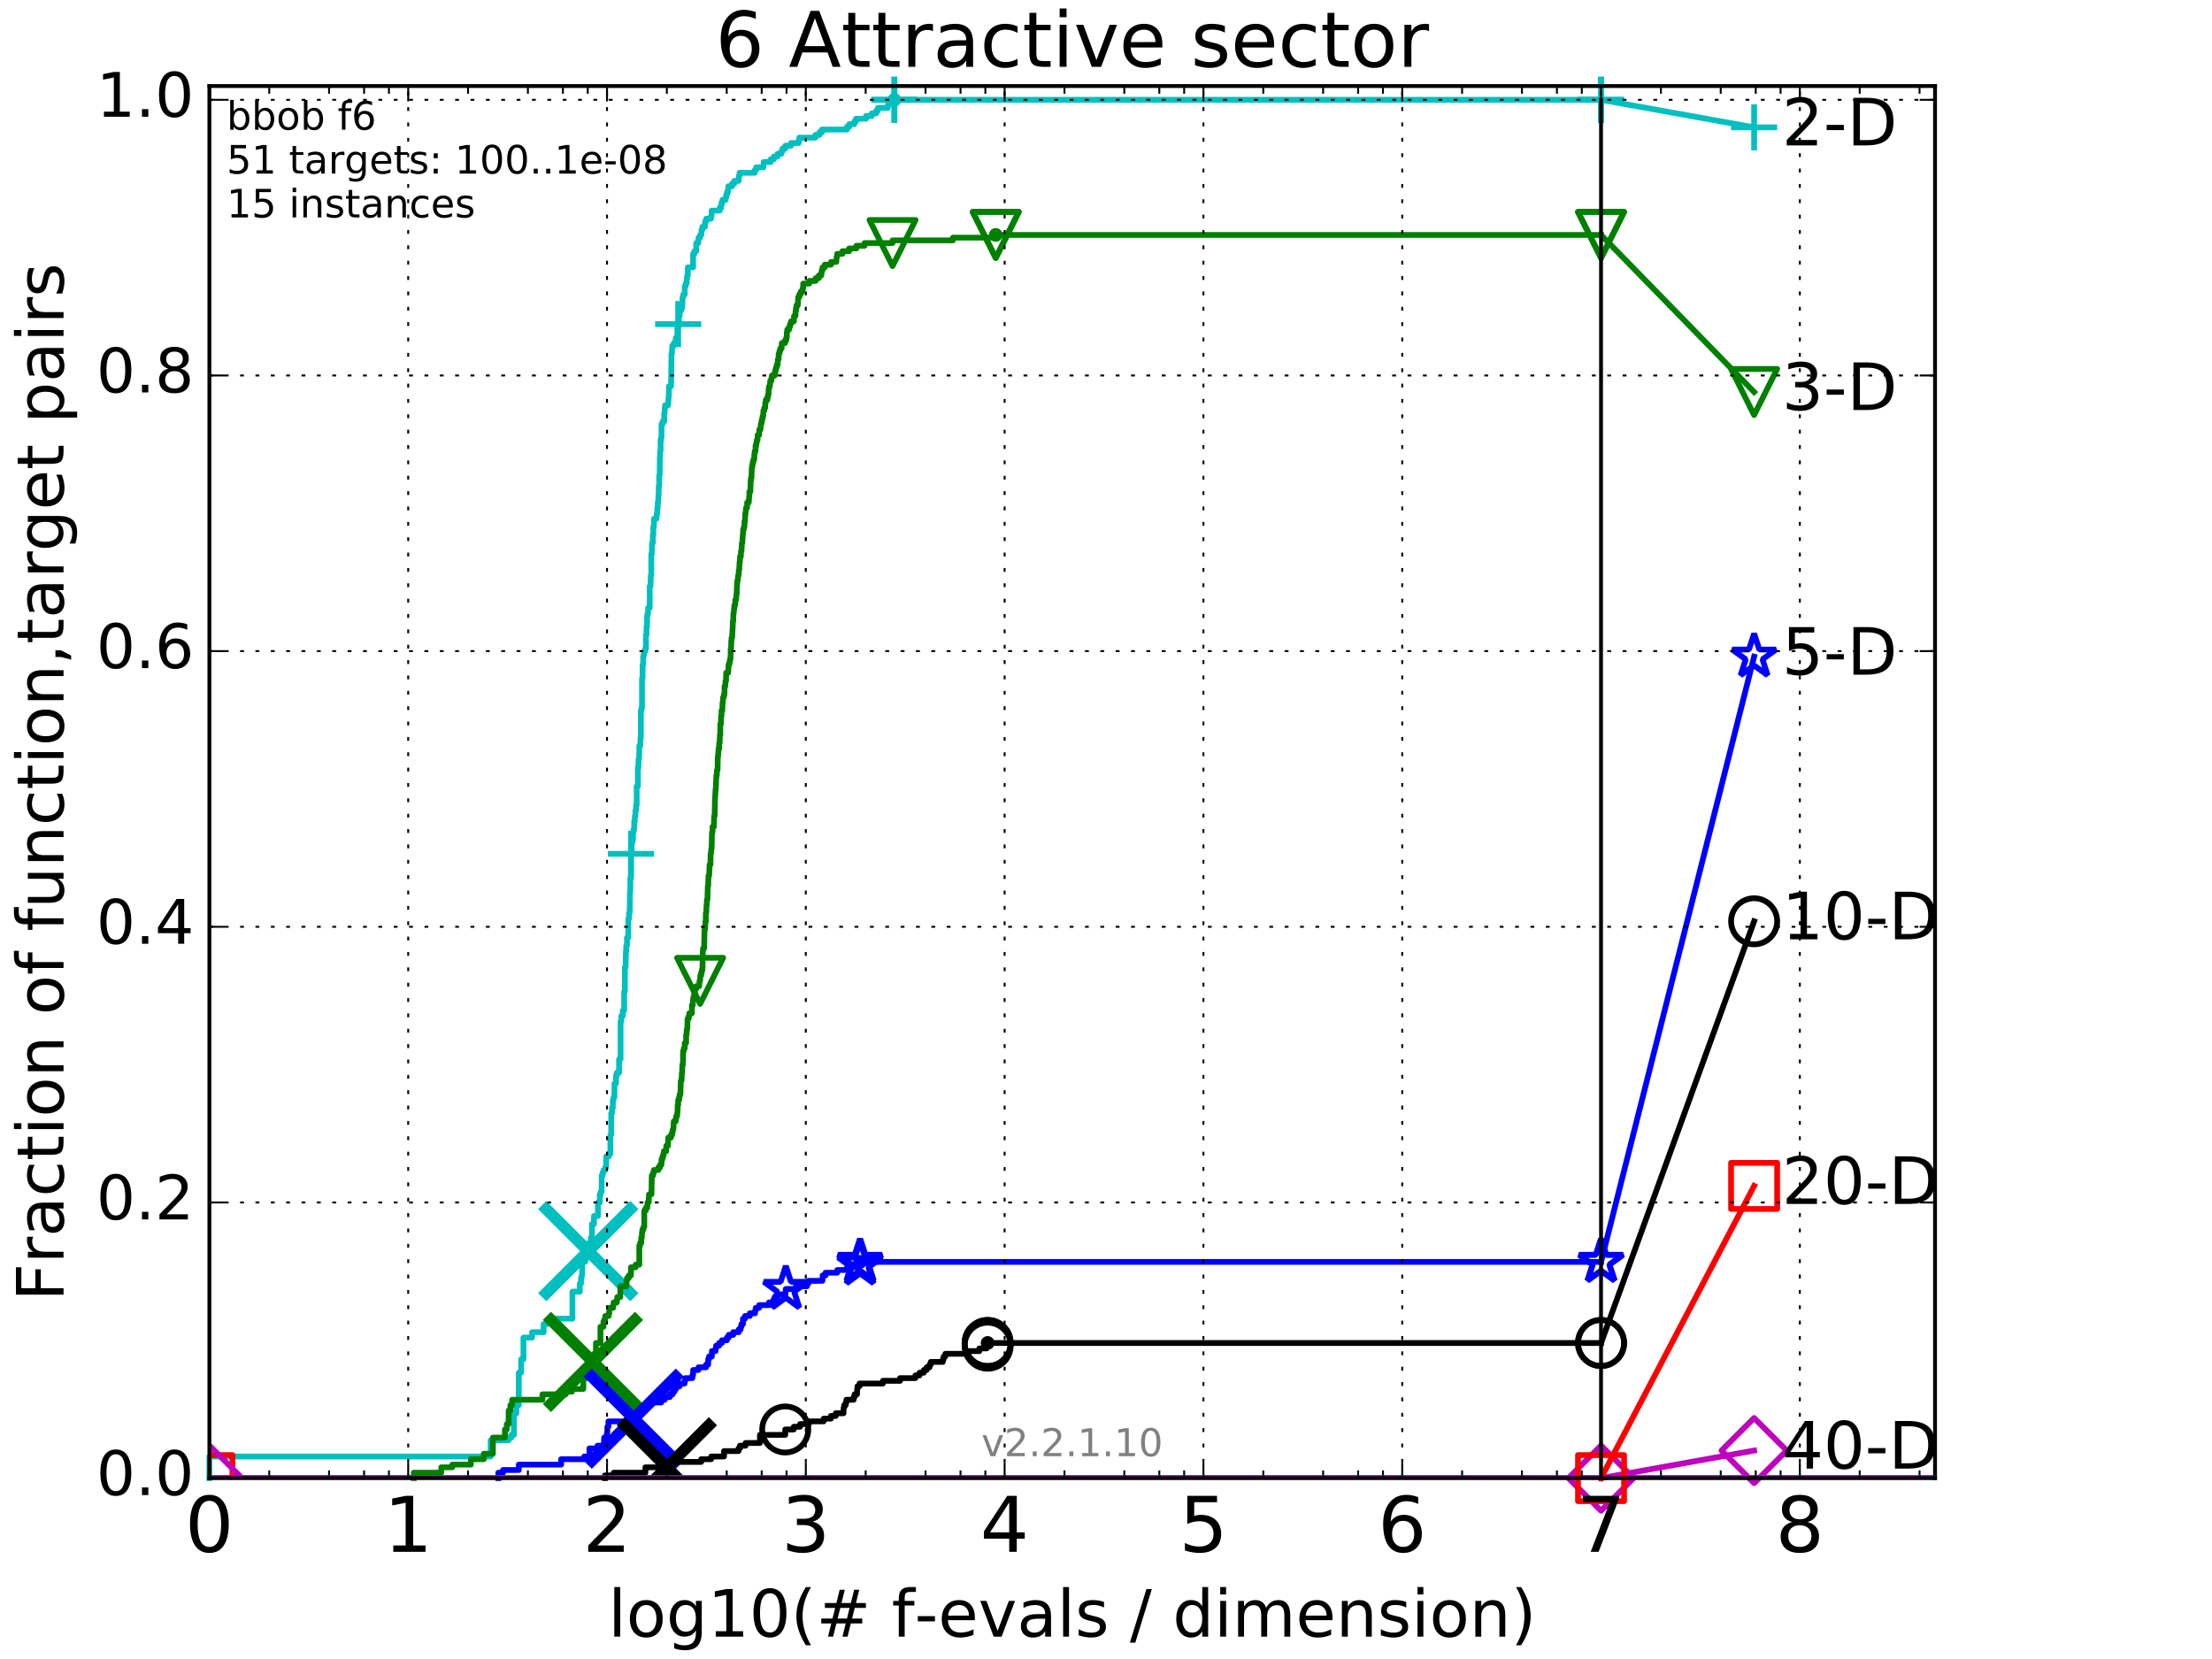 <?xml version="1.0" encoding="utf-8" standalone="no"?>
<!DOCTYPE svg PUBLIC "-//W3C//DTD SVG 1.1//EN"
  "http://www.w3.org/Graphics/SVG/1.1/DTD/svg11.dtd">
<!-- Created with matplotlib (http://matplotlib.org/) -->
<svg height="432pt" version="1.1" viewBox="0 0 576 432" width="576pt" xmlns="http://www.w3.org/2000/svg" xmlns:xlink="http://www.w3.org/1999/xlink">
 <defs>
  <style type="text/css">
*{stroke-linecap:butt;stroke-linejoin:round;stroke-miterlimit:100000;}
  </style>
 </defs>
 <g id="figure_1">
  <g id="patch_1">
   <path d="M 0 432 
L 576 432 
L 576 0 
L 0 0 
z
" style="fill:#ffffff;"/>
  </g>
  <g id="axes_1">
   <g id="patch_2">
    <path d="M 54.525 384.9 
L 503.88 384.9 
L 503.88 22.4 
L 54.525 22.4 
z
" style="fill:#ffffff;"/>
   </g>
   <g id="line2d_1">
    <defs>
     <path d="M 0 1.5 
C 0.398 1.5 0.779 1.342 1.061 1.061 
C 1.342 0.779 1.5 0.398 1.5 0 
C 1.5 -0.398 1.342 -0.779 1.061 -1.061 
C 0.779 -1.342 0.398 -1.5 0 -1.5 
C -0.398 -1.5 -0.779 -1.342 -1.061 -1.061 
C -1.342 -0.779 -1.5 -0.398 -1.5 0 
C -1.5 0.398 -1.342 0.779 -1.061 1.061 
C -0.779 1.342 -0.398 1.5 0 1.5 
z
" id="m16cff3cbf5" style="stroke:#00bfbf;stroke-width:0.5;"/>
    </defs>
    <g>
     <use style="fill:#00bfbf;stroke:#00bfbf;stroke-width:0.5;" x="232.896" xlink:href="#m16cff3cbf5" y="25.989"/>
     <use style="fill:#00bfbf;stroke:#00bfbf;stroke-width:0.5;" x="232.896" xlink:href="#m16cff3cbf5" y="25.989"/>
    </g>
   </g>
   <g id="line2d_2">
    <path d="M 54.525 384.9 
L 54.525 379.27 
L 127.777 379.27 
L 127.777 375.048 
L 132.445 375.048 
L 132.445 374.344 
L 133.137 374.344 
L 133.137 373.64 
L 133.808 373.64 
L 133.808 368.01 
L 134.46 368.01 
L 134.46 365.899 
L 135.093 365.899 
L 135.093 357.454 
L 135.709 357.454 
L 135.709 353.935 
L 136.309 353.935 
L 136.309 348.305 
L 138.559 348.305 
L 138.559 346.898 
L 141.561 346.898 
L 141.561 344.786 
L 142.479 344.786 
L 142.479 344.083 
L 144.209 344.083 
L 144.209 343.379 
L 149.059 343.379 
L 149.059 336.341 
L 150.987 336.341 
L 150.987 334.23 
L 151.293 334.23 
L 151.293 332.823 
L 151.445 332.823 
L 151.445 332.119 
L 151.595 332.119 
L 151.595 328.6 
L 152.332 328.6 
L 152.332 327.897 
L 152.621 327.897 
L 152.621 327.193 
L 153.046 327.193 
L 153.046 325.785 
L 153.325 325.785 
L 153.325 323.674 
L 153.874 323.674 
L 153.874 322.267 
L 154.143 322.267 
L 154.143 318.748 
L 154.672 318.748 
L 154.672 316.637 
L 155.694 316.637 
L 155.694 313.118 
L 156.188 313.118 
L 156.188 311.007 
L 156.431 311.007 
L 156.431 310.303 
L 156.672 310.303 
L 156.672 306.08 
L 156.91 306.08 
L 156.91 305.377 
L 157.145 305.377 
L 157.145 304.673 
L 157.609 304.673 
L 157.609 303.969 
L 157.837 303.969 
L 157.837 301.154 
L 158.508 301.154 
L 158.508 300.45 
L 158.945 300.45 
L 158.945 295.524 
L 159.16 295.524 
L 159.16 289.894 
L 159.373 289.894 
L 159.373 288.487 
L 159.584 288.487 
L 159.584 286.375 
L 159.793 286.375 
L 159.793 285.672 
L 160.001 285.672 
L 160.001 282.153 
L 160.409 282.153 
L 160.409 280.042 
L 160.611 280.042 
L 160.611 279.338 
L 161.205 279.338 
L 161.205 275.819 
L 161.593 275.819 
L 161.593 265.967 
L 161.784 265.967 
L 161.784 264.559 
L 162.162 264.559 
L 162.162 263.152 
L 162.534 263.152 
L 162.534 258.226 
L 162.717 258.226 
L 162.717 251.892 
L 162.899 251.892 
L 162.99 247.669 
L 163.08 247.669 
L 163.08 246.262 
L 163.259 246.262 
L 163.259 244.151 
L 163.613 244.151 
L 163.613 239.224 
L 163.788 239.224 
L 163.788 237.817 
L 163.962 237.817 
L 164.048 232.187 
L 164.134 232.187 
L 164.134 228.668 
L 164.305 228.668 
L 164.305 222.334 
L 164.475 222.334 
L 164.475 219.519 
L 164.643 219.519 
L 164.643 218.816 
L 164.81 218.816 
L 164.81 216.705 
L 164.976 216.705 
L 164.976 216.001 
L 165.141 216.001 
L 165.141 213.89 
L 165.304 213.89 
L 165.304 212.482 
L 165.467 212.482 
L 165.467 211.075 
L 165.628 211.075 
L 165.628 209.667 
L 165.788 209.667 
L 165.788 204.741 
L 166.105 204.741 
L 166.105 199.815 
L 166.261 199.815 
L 166.261 197.703 
L 166.417 197.703 
L 166.494 194.185 
L 166.725 194.185 
L 166.801 192.073 
L 166.877 192.073 
L 166.877 185.036 
L 167.029 185.036 
L 167.029 184.332 
L 167.179 184.332 
L 167.179 176.591 
L 167.328 176.591 
L 167.328 173.072 
L 167.477 173.072 
L 167.477 170.961 
L 167.624 170.961 
L 167.624 170.257 
L 167.771 170.257 
L 167.771 169.553 
L 168.061 169.553 
L 168.061 168.85 
L 168.205 168.85 
L 168.205 165.331 
L 168.347 165.331 
L 168.347 163.22 
L 168.489 163.22 
L 168.489 160.405 
L 168.63 160.405 
L 168.63 159.701 
L 168.77 159.701 
L 168.77 158.294 
L 169.185 158.294 
L 169.185 152.664 
L 169.39 152.664 
L 169.458 149.849 
L 169.593 149.849 
L 169.593 144.219 
L 169.727 144.219 
L 169.794 141.404 
L 169.993 141.404 
L 169.993 139.292 
L 170.125 139.292 
L 170.125 137.181 
L 170.256 137.181 
L 170.321 135.07 
L 170.964 135.07 
L 171.027 133.662 
L 171.153 133.662 
L 171.153 132.255 
L 171.278 132.255 
L 171.278 130.847 
L 171.403 130.847 
L 171.465 128.736 
L 171.527 128.736 
L 171.527 126.625 
L 171.65 126.625 
L 171.65 123.81 
L 171.772 123.81 
L 171.833 118.884 
L 171.894 118.884 
L 171.894 117.476 
L 172.015 117.476 
L 172.015 114.661 
L 172.136 114.661 
L 172.136 113.957 
L 172.256 113.957 
L 172.256 110.439 
L 172.553 110.439 
L 172.553 109.735 
L 172.962 109.735 
L 172.962 107.624 
L 173.078 107.624 
L 173.078 106.216 
L 173.193 106.216 
L 173.193 105.513 
L 173.982 105.513 
L 174.092 103.401 
L 174.147 103.401 
L 174.202 100.586 
L 174.744 100.586 
L 174.851 92.141 
L 174.957 92.141 
L 175.063 90.03 
L 175.481 90.03 
L 175.481 89.326 
L 175.892 89.326 
L 175.993 87.919 
L 176.395 87.919 
L 176.395 85.104 
L 176.544 85.104 
L 176.593 83.696 
L 176.789 83.696 
L 176.789 82.289 
L 176.984 82.289 
L 176.984 80.881 
L 177.368 80.881 
L 177.368 80.178 
L 177.652 80.178 
L 177.746 77.363 
L 177.933 77.363 
L 177.933 76.659 
L 178.301 76.659 
L 178.301 74.548 
L 178.529 74.548 
L 178.529 73.844 
L 178.798 73.844 
L 178.843 72.436 
L 178.932 72.436 
L 178.932 71.733 
L 179.109 71.733 
L 179.109 69.621 
L 180.477 69.621 
L 180.477 66.103 
L 180.807 66.103 
L 180.807 65.399 
L 181.292 65.399 
L 181.292 63.288 
L 181.845 63.288 
L 181.884 61.88 
L 182.309 61.88 
L 182.309 61.176 
L 182.613 61.176 
L 182.688 59.769 
L 182.913 59.769 
L 182.913 59.065 
L 183.573 59.065 
L 183.609 57.658 
L 183.896 57.658 
L 183.896 56.954 
L 185.143 56.954 
L 185.143 56.25 
L 185.311 56.25 
L 185.311 54.843 
L 187.387 54.843 
L 187.387 54.139 
L 187.78 54.139 
L 187.78 53.435 
L 187.9 53.435 
L 187.9 52.731 
L 188.137 52.731 
L 188.137 52.028 
L 188.977 52.028 
L 188.977 51.324 
L 189.118 51.324 
L 189.118 50.62 
L 189.343 50.62 
L 189.343 49.917 
L 189.621 49.917 
L 189.649 48.509 
L 190.621 48.509 
L 190.621 47.805 
L 191.22 47.805 
L 191.22 47.102 
L 192.349 47.102 
L 192.447 45.694 
L 192.592 45.694 
L 192.592 44.99 
L 196.554 44.99 
L 196.554 44.287 
L 196.876 44.287 
L 196.876 43.583 
L 198.792 43.583 
L 198.866 42.175 
L 200.693 42.175 
L 200.693 41.472 
L 201.489 41.472 
L 201.489 40.768 
L 202.462 40.768 
L 202.462 40.064 
L 203.454 40.064 
L 203.454 39.36 
L 203.795 39.36 
L 203.795 38.657 
L 204.504 38.657 
L 204.504 37.953 
L 205.952 37.953 
L 205.952 37.249 
L 207.982 37.249 
L 207.982 36.545 
L 208.14 36.545 
L 208.14 35.842 
L 212.32 35.842 
L 212.32 35.138 
L 213.381 35.138 
L 213.381 34.434 
L 214.053 34.434 
L 214.053 33.73 
L 220.546 33.73 
L 220.546 33.027 
L 221.125 33.027 
L 221.125 32.323 
L 222.465 32.323 
L 222.465 31.619 
L 222.897 31.619 
L 222.897 30.915 
L 225.517 30.915 
L 225.517 30.212 
L 227.005 30.212 
L 227.005 29.508 
L 228.189 29.508 
L 228.189 28.804 
L 228.607 28.804 
L 228.607 28.1 
L 231.185 28.1 
L 231.185 27.397 
L 231.354 27.397 
L 231.354 26.693 
L 232.896 26.693 
L 232.896 25.989 
L 416.908 25.989 
L 416.908 25.989 
" style="fill:none;stroke:#00bfbf;stroke-linecap:square;stroke-width:1.5;"/>
   </g>
   <g id="line2d_3">
    <defs>
     <path d="M -6 0 
L 6 0 
M 0 6 
L 0 -6 
" id="m49b8caba9d" style="stroke:#00bfbf;stroke-width:1.5;"/>
    </defs>
    <g>
     <use style="fill:none;stroke:#00bfbf;stroke-width:1.5;" x="164.305" xlink:href="#m49b8caba9d" y="222.334"/>
     <use style="fill:none;stroke:#00bfbf;stroke-width:1.5;" x="176.593" xlink:href="#m49b8caba9d" y="84.4"/>
     <use style="fill:none;stroke:#00bfbf;stroke-width:1.5;" x="232.896" xlink:href="#m49b8caba9d" y="25.989"/>
     <use style="fill:none;stroke:#00bfbf;stroke-width:1.5;" x="232.896" xlink:href="#m49b8caba9d" y="25.989"/>
     <use style="fill:none;stroke:#00bfbf;stroke-width:1.5;" x="416.908" xlink:href="#m49b8caba9d" y="25.989"/>
    </g>
   </g>
   <g id="line2d_4">
    <path d="M -15527.947 743.811 
" style="fill:none;stroke:#00bfbf;stroke-linecap:square;stroke-width:1.5;"/>
    <g>
     <use style="fill:none;stroke:#00bfbf;stroke-width:1.5;" x="-15527.947" xlink:href="#m49b8caba9d" y="743.811"/>
    </g>
   </g>
   <g id="line2d_5">
    <path clip-path="url(#paba474b0c2)" d="M 153.186 325.785 
" style="fill:none;stroke:#00bfbf;stroke-linecap:square;"/>
    <defs>
     <path d="M -12 12 
L 12 -12 
M -12 -12 
L 12 12 
" id="m0a23eff777" style="stroke:#00bfbf;stroke-width:3.0;"/>
    </defs>
    <g clip-path="url(#paba474b0c2)">
     <use style="fill:#00bfbf;stroke:#00bfbf;stroke-width:3.0;" x="153.186" xlink:href="#m0a23eff777" y="325.785"/>
    </g>
   </g>
   <g id="line2d_6">
    <defs>
     <path d="M 0 1.5 
C 0.398 1.5 0.779 1.342 1.061 1.061 
C 1.342 0.779 1.5 0.398 1.5 0 
C 1.5 -0.398 1.342 -0.779 1.061 -1.061 
C 0.779 -1.342 0.398 -1.5 0 -1.5 
C -0.398 -1.5 -0.779 -1.342 -1.061 -1.061 
C -1.342 -0.779 -1.5 -0.398 -1.5 0 
C -1.5 0.398 -1.342 0.779 -1.061 1.061 
C -0.779 1.342 -0.398 1.5 0 1.5 
z
" id="mc4d308bcec" style="stroke:#008000;stroke-width:0.5;"/>
    </defs>
    <g>
     <use style="fill:#008000;stroke:#008000;stroke-width:0.5;" x="259.29" xlink:href="#mc4d308bcec" y="61.176"/>
     <use style="fill:#008000;stroke:#008000;stroke-width:0.5;" x="259.29" xlink:href="#mc4d308bcec" y="61.176"/>
    </g>
   </g>
   <g id="line2d_7">
    <path d="M 107.745 384.9 
L 107.745 383.493 
L 114.905 383.493 
L 114.905 382.085 
L 117.779 382.085 
L 117.779 381.381 
L 122.615 381.381 
L 122.615 379.974 
L 125.977 379.974 
L 125.977 378.566 
L 128.346 378.566 
L 128.346 374.344 
L 131.488 374.344 
L 131.488 372.233 
L 131.972 372.233 
L 131.972 370.825 
L 132.445 370.825 
L 132.445 367.306 
L 132.909 367.306 
L 132.909 365.899 
L 133.363 365.899 
L 133.363 364.491 
L 141.247 364.491 
L 141.247 363.084 
L 147.315 363.084 
L 147.315 362.38 
L 148.947 362.38 
L 148.947 361.676 
L 151.893 361.676 
L 151.893 358.861 
L 152.858 358.861 
L 152.858 358.158 
L 153.418 358.158 
L 153.418 354.639 
L 154.497 354.639 
L 154.585 353.231 
L 154.672 353.231 
L 154.672 352.528 
L 155.189 352.528 
L 155.189 349.713 
L 156.351 349.713 
L 156.351 345.49 
L 157.145 345.49 
L 157.145 344.083 
L 157.455 344.083 
L 157.455 343.379 
L 157.609 343.379 
L 157.609 342.675 
L 158.508 342.675 
L 158.508 341.971 
L 158.655 341.971 
L 158.655 340.564 
L 159.654 340.564 
L 159.654 339.86 
L 159.793 339.86 
L 159.793 339.156 
L 160.611 339.156 
L 160.611 338.453 
L 160.744 338.453 
L 160.744 337.749 
L 161.529 337.749 
L 161.529 334.934 
L 163.14 334.934 
L 163.14 333.526 
L 163.259 333.526 
L 163.259 332.823 
L 163.73 332.823 
L 163.73 332.119 
L 164.305 332.119 
L 164.305 330.008 
L 165.521 330.008 
L 165.521 329.304 
L 166.469 329.304 
L 166.469 324.378 
L 166.674 324.378 
L 166.674 323.674 
L 166.978 323.674 
L 166.978 322.267 
L 167.129 322.267 
L 167.179 320.859 
L 167.279 320.859 
L 167.279 320.155 
L 167.575 320.155 
L 167.575 319.452 
L 167.771 319.452 
L 167.771 315.229 
L 168.157 315.229 
L 168.157 314.525 
L 168.536 314.525 
L 168.63 313.118 
L 168.909 313.118 
L 169.002 311.007 
L 169.638 311.007 
L 169.727 306.08 
L 170.081 306.08 
L 170.081 305.377 
L 170.256 305.377 
L 170.256 304.673 
L 171.444 304.673 
L 171.444 303.969 
L 171.894 303.969 
L 171.894 303.265 
L 172.256 303.265 
L 172.256 301.858 
L 172.494 301.858 
L 172.494 301.154 
L 172.729 301.154 
L 172.729 300.45 
L 172.885 300.45 
L 172.885 299.747 
L 173.497 299.747 
L 173.497 298.339 
L 173.945 298.339 
L 174.019 296.228 
L 174.708 296.228 
L 174.708 295.524 
L 175.028 295.524 
L 175.028 294.82 
L 175.168 294.82 
L 175.168 294.117 
L 175.343 294.117 
L 175.447 292.005 
L 175.96 292.005 
L 175.96 291.302 
L 176.094 291.302 
L 176.094 290.598 
L 176.328 290.598 
L 176.428 289.19 
L 176.461 289.19 
L 176.461 287.783 
L 176.593 287.783 
L 176.593 286.375 
L 176.854 286.375 
L 176.854 285.672 
L 176.984 285.672 
L 176.984 284.968 
L 177.177 284.968 
L 177.273 281.449 
L 177.463 281.449 
L 177.558 279.338 
L 177.621 279.338 
L 177.684 277.227 
L 177.84 277.227 
L 177.871 273.708 
L 178.056 273.708 
L 178.056 273.004 
L 178.301 273.004 
L 178.301 271.597 
L 178.664 271.597 
L 178.664 269.486 
L 178.784 269.486 
L 178.843 268.078 
L 178.962 268.078 
L 179.05 265.263 
L 179.343 265.263 
L 179.343 264.559 
L 179.488 264.559 
L 179.488 263.856 
L 180.171 263.856 
L 180.171 261.744 
L 180.394 261.744 
L 180.45 260.337 
L 180.56 260.337 
L 180.56 259.633 
L 180.752 259.633 
L 180.752 258.929 
L 180.888 258.929 
L 180.97 257.522 
L 181.265 257.522 
L 181.265 256.818 
L 182.053 256.818 
L 182.155 255.411 
L 182.309 255.411 
L 182.36 254.003 
L 182.588 254.003 
L 182.588 253.299 
L 182.738 253.299 
L 182.738 252.596 
L 182.913 252.596 
L 183.012 247.669 
L 183.061 247.669 
L 183.061 246.966 
L 183.355 246.966 
L 183.452 242.039 
L 183.597 242.039 
L 183.693 239.928 
L 183.789 239.928 
L 183.789 237.817 
L 183.908 237.817 
L 183.979 235.706 
L 184.05 235.706 
L 184.073 234.298 
L 184.214 234.298 
L 184.308 230.779 
L 184.401 230.779 
L 184.493 227.964 
L 184.678 227.964 
L 184.769 225.149 
L 184.997 225.149 
L 185.042 222.334 
L 185.132 222.334 
L 185.222 220.927 
L 185.311 220.927 
L 185.4 216.705 
L 185.533 216.705 
L 185.533 215.297 
L 185.884 215.297 
L 185.97 212.482 
L 186.1 212.482 
L 186.186 207.556 
L 186.229 207.556 
L 186.336 205.445 
L 186.4 205.445 
L 186.506 202.63 
L 186.527 202.63 
L 186.527 201.926 
L 186.653 201.926 
L 186.695 200.518 
L 186.862 200.518 
L 186.904 197 
L 186.987 197 
L 187.09 195.592 
L 187.111 195.592 
L 187.111 194.888 
L 187.275 194.888 
L 187.275 193.481 
L 187.397 193.481 
L 187.458 191.37 
L 187.559 191.37 
L 187.559 188.555 
L 187.72 188.555 
L 187.76 186.443 
L 187.88 186.443 
L 187.88 185.036 
L 188.078 185.036 
L 188.157 182.925 
L 188.215 182.925 
L 188.313 181.517 
L 188.508 181.517 
L 188.508 180.813 
L 188.662 180.813 
L 188.662 178.702 
L 188.853 178.702 
L 188.929 177.295 
L 189.062 177.295 
L 189.1 175.183 
L 189.621 175.183 
L 189.713 173.072 
L 189.932 173.072 
L 189.932 172.368 
L 190.077 172.368 
L 190.077 171.665 
L 190.221 171.665 
L 190.292 168.85 
L 190.381 168.85 
L 190.435 166.738 
L 190.506 166.738 
L 190.506 166.035 
L 190.647 166.035 
L 190.735 163.923 
L 190.77 163.923 
L 190.84 161.812 
L 190.927 161.812 
L 190.979 159.701 
L 191.065 159.701 
L 191.169 158.294 
L 191.237 158.294 
L 191.237 157.59 
L 191.425 157.59 
L 191.476 156.182 
L 191.695 156.182 
L 191.746 154.775 
L 191.829 154.775 
L 191.929 151.96 
L 191.979 151.96 
L 191.979 151.256 
L 192.111 151.256 
L 192.21 149.849 
L 192.341 149.849 
L 192.39 148.441 
L 192.487 148.441 
L 192.584 146.33 
L 192.681 146.33 
L 192.697 144.922 
L 192.921 144.922 
L 192.952 143.515 
L 193.079 143.515 
L 193.189 141.404 
L 193.299 141.404 
L 193.408 139.292 
L 193.47 139.292 
L 193.517 137.885 
L 193.686 137.885 
L 193.686 137.181 
L 193.855 137.181 
L 193.855 135.774 
L 193.977 135.774 
L 194.083 133.662 
L 194.158 133.662 
L 194.248 132.255 
L 194.531 132.255 
L 194.561 130.847 
L 194.971 130.847 
L 195.072 129.44 
L 195.13 129.44 
L 195.13 128.032 
L 195.388 128.032 
L 195.473 125.217 
L 195.53 125.217 
L 195.53 124.514 
L 195.671 124.514 
L 195.769 121.699 
L 195.895 121.699 
L 195.895 120.995 
L 196.006 120.995 
L 196.006 120.291 
L 196.199 120.291 
L 196.199 119.587 
L 196.404 119.587 
L 196.432 118.18 
L 196.54 118.18 
L 196.54 117.476 
L 196.742 117.476 
L 196.742 116.069 
L 196.929 116.069 
L 196.929 115.365 
L 197.049 115.365 
L 197.049 114.661 
L 197.246 114.661 
L 197.299 113.254 
L 197.688 113.254 
L 197.727 111.846 
L 198.033 111.846 
L 198.109 110.439 
L 198.272 110.439 
L 198.272 109.735 
L 198.434 109.735 
L 198.434 109.031 
L 198.583 109.031 
L 198.583 108.327 
L 198.743 108.327 
L 198.792 106.92 
L 199.012 106.92 
L 199.012 106.216 
L 199.241 106.216 
L 199.277 104.809 
L 199.42 104.809 
L 199.42 104.105 
L 199.833 104.105 
L 199.833 103.401 
L 199.996 103.401 
L 199.996 102.698 
L 200.135 102.698 
L 200.147 101.29 
L 200.273 101.29 
L 200.273 100.586 
L 200.479 100.586 
L 200.569 99.179 
L 200.85 99.179 
L 200.85 98.475 
L 200.995 98.475 
L 200.995 97.771 
L 201.749 97.771 
L 201.749 97.068 
L 201.888 97.068 
L 201.888 96.364 
L 202.068 96.364 
L 202.068 95.66 
L 202.279 95.66 
L 202.279 94.956 
L 202.519 94.956 
L 202.55 93.549 
L 202.756 93.549 
L 202.756 92.141 
L 202.951 92.141 
L 202.951 91.438 
L 203.173 91.438 
L 203.173 90.734 
L 203.533 90.734 
L 203.583 89.326 
L 204.437 89.326 
L 204.437 88.623 
L 204.749 88.623 
L 204.749 87.919 
L 204.89 87.919 
L 204.89 86.511 
L 205.002 86.511 
L 205.002 85.808 
L 205.489 85.808 
L 205.489 85.104 
L 205.724 85.104 
L 205.724 84.4 
L 205.957 84.4 
L 205.957 83.696 
L 206.718 83.696 
L 206.761 82.289 
L 207.128 82.289 
L 207.178 80.881 
L 207.288 80.881 
L 207.288 80.178 
L 207.422 80.178 
L 207.422 79.474 
L 207.745 79.474 
L 207.851 77.363 
L 208.136 77.363 
L 208.136 76.659 
L 208.505 76.659 
L 208.505 75.955 
L 208.945 75.955 
L 208.945 75.251 
L 209.124 75.251 
L 209.155 73.844 
L 210.728 73.844 
L 210.728 73.14 
L 212.4 73.14 
L 212.4 72.436 
L 213.214 72.436 
L 213.214 71.733 
L 213.856 71.733 
L 213.856 71.029 
L 213.981 71.029 
L 213.981 70.325 
L 214.198 70.325 
L 214.198 69.621 
L 214.777 69.621 
L 214.777 68.918 
L 216.401 68.918 
L 216.401 68.214 
L 217.774 68.214 
L 217.868 66.806 
L 218.004 66.806 
L 218.004 66.103 
L 219.369 66.103 
L 219.369 65.399 
L 221.118 65.399 
L 221.118 64.695 
L 223.001 64.695 
L 223.001 63.991 
L 225.129 63.991 
L 225.129 63.288 
L 232.414 63.288 
L 232.414 62.584 
L 248.146 62.584 
L 248.146 61.88 
L 259.29 61.88 
L 259.29 61.176 
L 416.908 61.176 
L 416.908 61.176 
" style="fill:none;stroke:#008000;stroke-linecap:square;stroke-width:1.5;"/>
   </g>
   <g id="line2d_8">
    <defs>
     <path d="M -0 6 
L 6 -6 
L -6 -6 
z
" id="m76264e0ea3" style="stroke:#008000;stroke-linejoin:miter;stroke-width:1.5;"/>
    </defs>
    <g>
     <use style="fill:none;stroke:#008000;stroke-linejoin:miter;stroke-width:1.5;" x="182.309" xlink:href="#m76264e0ea3" y="255.411"/>
     <use style="fill:none;stroke:#008000;stroke-linejoin:miter;stroke-width:1.5;" x="232.414" xlink:href="#m76264e0ea3" y="63.288"/>
     <use style="fill:none;stroke:#008000;stroke-linejoin:miter;stroke-width:1.5;" x="259.29" xlink:href="#m76264e0ea3" y="61.176"/>
     <use style="fill:none;stroke:#008000;stroke-linejoin:miter;stroke-width:1.5;" x="259.29" xlink:href="#m76264e0ea3" y="61.176"/>
     <use style="fill:none;stroke:#008000;stroke-linejoin:miter;stroke-width:1.5;" x="416.908" xlink:href="#m76264e0ea3" y="61.176"/>
    </g>
   </g>
   <g id="line2d_9">
    <path d="M -15527.947 743.811 
" style="fill:none;stroke:#008000;stroke-linecap:square;stroke-width:1.5;"/>
    <g>
     <use style="fill:none;stroke:#008000;stroke-linejoin:miter;stroke-width:1.5;" x="-15527.947" xlink:href="#m76264e0ea3" y="743.811"/>
    </g>
   </g>
   <g id="line2d_10">
    <path clip-path="url(#paba474b0c2)" d="M 154.409 354.639 
" style="fill:none;stroke:#008000;stroke-linecap:square;"/>
    <defs>
     <path d="M -12 12 
L 12 -12 
M -12 -12 
L 12 12 
" id="m0e13de9d38" style="stroke:#008000;stroke-width:3.0;"/>
    </defs>
    <g clip-path="url(#paba474b0c2)">
     <use style="fill:#008000;stroke:#008000;stroke-width:3.0;" x="154.409" xlink:href="#m0e13de9d38" y="354.639"/>
    </g>
   </g>
   <g id="line2d_11">
    <defs>
     <path d="M 0 1.5 
C 0.398 1.5 0.779 1.342 1.061 1.061 
C 1.342 0.779 1.5 0.398 1.5 0 
C 1.5 -0.398 1.342 -0.779 1.061 -1.061 
C 0.779 -1.342 0.398 -1.5 0 -1.5 
C -0.398 -1.5 -0.779 -1.342 -1.061 -1.061 
C -1.342 -0.779 -1.5 -0.398 -1.5 0 
C -1.5 0.398 -1.342 0.779 -1.061 1.061 
C -0.779 1.342 -0.398 1.5 0 1.5 
z
" id="m056d3c5dbf" style="stroke:#0000ff;stroke-width:0.5;"/>
    </defs>
    <g>
     <use style="fill:#0000ff;stroke:#0000ff;stroke-width:0.5;" x="223.96" xlink:href="#m056d3c5dbf" y="328.6"/>
     <use style="fill:#0000ff;stroke:#0000ff;stroke-width:0.5;" x="223.96" xlink:href="#m056d3c5dbf" y="328.6"/>
    </g>
   </g>
   <g id="line2d_12">
    <path d="M 129.762 384.9 
L 129.762 383.493 
L 130.994 383.493 
L 130.994 382.789 
L 135.093 382.789 
L 135.093 381.381 
L 146.124 381.381 
L 146.124 379.974 
L 152.128 379.974 
L 152.128 379.27 
L 153.491 379.27 
L 153.491 377.159 
L 155.594 377.159 
L 155.594 376.455 
L 157.239 376.455 
L 157.332 374.344 
L 157.973 374.344 
L 158.063 372.936 
L 158.153 372.936 
L 158.153 371.529 
L 158.42 371.529 
L 158.42 370.121 
L 163.823 370.121 
L 163.823 369.418 
L 165.628 369.418 
L 165.628 368.01 
L 166.694 368.01 
L 166.694 367.306 
L 167.595 367.306 
L 167.595 366.603 
L 168.461 366.603 
L 168.461 365.899 
L 169.404 365.899 
L 169.404 365.195 
L 172.208 365.195 
L 172.208 364.491 
L 173.101 364.491 
L 173.101 363.788 
L 174.442 363.788 
L 174.442 363.084 
L 175.168 363.084 
L 175.168 362.38 
L 175.626 362.38 
L 175.626 361.676 
L 176.074 361.676 
L 176.074 360.973 
L 176.984 360.973 
L 176.984 360.269 
L 178.265 360.269 
L 178.265 359.565 
L 178.447 359.565 
L 178.447 358.861 
L 180.294 358.861 
L 180.294 358.158 
L 180.461 358.158 
L 180.494 356.75 
L 181.877 356.75 
L 181.877 356.046 
L 183.846 356.046 
L 183.846 355.343 
L 184.41 355.343 
L 184.41 353.935 
L 184.632 353.935 
L 184.632 353.231 
L 185.365 353.231 
L 185.365 351.824 
L 186.331 351.824 
L 186.331 351.12 
L 186.459 351.12 
L 186.459 350.416 
L 187.258 350.416 
L 187.258 349.713 
L 187.983 349.713 
L 187.983 349.009 
L 189.287 349.009 
L 189.287 348.305 
L 189.742 348.305 
L 189.742 347.601 
L 190.93 347.601 
L 190.93 346.898 
L 192.354 346.898 
L 192.354 346.194 
L 192.857 346.194 
L 192.857 345.49 
L 193.066 345.49 
L 193.066 344.786 
L 193.461 344.786 
L 193.461 343.379 
L 194.013 343.379 
L 194.013 342.675 
L 195.251 342.675 
L 195.251 341.971 
L 196.619 341.971 
L 196.619 341.268 
L 196.788 341.268 
L 196.788 340.564 
L 197.67 340.564 
L 197.67 339.86 
L 200.236 339.86 
L 200.236 339.156 
L 201.405 339.156 
L 201.405 338.453 
L 201.71 338.453 
L 201.71 337.749 
L 202.54 337.749 
L 202.54 337.045 
L 204.527 337.045 
L 204.618 335.638 
L 207.232 335.638 
L 207.232 334.934 
L 210.136 334.934 
L 210.136 334.23 
L 210.514 334.23 
L 210.514 333.526 
L 214.151 333.526 
L 214.218 332.119 
L 214.964 332.119 
L 214.964 331.415 
L 218.015 331.415 
L 218.015 330.711 
L 220.553 330.711 
L 220.553 330.008 
L 223.254 330.008 
L 223.254 329.304 
L 223.96 329.304 
L 223.96 328.6 
L 416.908 328.6 
L 416.908 328.6 
" style="fill:none;stroke:#0000ff;stroke-linecap:square;stroke-width:1.5;"/>
   </g>
   <g id="line2d_13">
    <defs>
     <path d="M 0 -6 
L -1.347 -1.854 
L -5.706 -1.854 
L -2.18 0.708 
L -3.527 4.854 
L -0 2.292 
L 3.527 4.854 
L 2.18 0.708 
L 5.706 -1.854 
L 1.347 -1.854 
z
" id="m92e011d620" style="stroke:#0000ff;stroke-linejoin:bevel;stroke-width:1.5;"/>
    </defs>
    <g>
     <use style="fill:none;stroke:#0000ff;stroke-linejoin:bevel;stroke-width:1.5;" x="204.618" xlink:href="#m92e011d620" y="335.638"/>
     <use style="fill:none;stroke:#0000ff;stroke-linejoin:bevel;stroke-width:1.5;" x="223.96" xlink:href="#m92e011d620" y="329.304"/>
     <use style="fill:none;stroke:#0000ff;stroke-linejoin:bevel;stroke-width:1.5;" x="223.96" xlink:href="#m92e011d620" y="328.6"/>
     <use style="fill:none;stroke:#0000ff;stroke-linejoin:bevel;stroke-width:1.5;" x="223.96" xlink:href="#m92e011d620" y="328.6"/>
     <use style="fill:none;stroke:#0000ff;stroke-linejoin:bevel;stroke-width:1.5;" x="416.908" xlink:href="#m92e011d620" y="328.6"/>
    </g>
   </g>
   <g id="line2d_14">
    <path d="M -15527.947 743.811 
" style="fill:none;stroke:#0000ff;stroke-linecap:square;stroke-width:1.5;"/>
    <g>
     <use style="fill:none;stroke:#0000ff;stroke-linejoin:bevel;stroke-width:1.5;" x="-15527.947" xlink:href="#m92e011d620" y="743.811"/>
    </g>
   </g>
   <g id="line2d_15">
    <path clip-path="url(#paba474b0c2)" d="M 165.042 369.418 
" style="fill:none;stroke:#0000ff;stroke-linecap:square;"/>
    <defs>
     <path d="M -12 12 
L 12 -12 
M -12 -12 
L 12 12 
" id="m6fe7dbf59a" style="stroke:#0000ff;stroke-width:3.0;"/>
    </defs>
    <g clip-path="url(#paba474b0c2)">
     <use style="fill:#0000ff;stroke:#0000ff;stroke-width:3.0;" x="165.042" xlink:href="#m6fe7dbf59a" y="369.418"/>
    </g>
   </g>
   <g id="line2d_16">
    <defs>
     <path d="M 0 1.5 
C 0.398 1.5 0.779 1.342 1.061 1.061 
C 1.342 0.779 1.5 0.398 1.5 0 
C 1.5 -0.398 1.342 -0.779 1.061 -1.061 
C 0.779 -1.342 0.398 -1.5 0 -1.5 
C -0.398 -1.5 -0.779 -1.342 -1.061 -1.061 
C -1.342 -0.779 -1.5 -0.398 -1.5 0 
C -1.5 0.398 -1.342 0.779 -1.061 1.061 
C -0.779 1.342 -0.398 1.5 0 1.5 
z
" id="m6cab605f46" style="stroke:#000000;stroke-width:0.5;"/>
    </defs>
    <g>
     <use style="stroke:#000000;stroke-width:0.5;" x="257.18" xlink:href="#m6cab605f46" y="349.713"/>
     <use style="stroke:#000000;stroke-width:0.5;" x="257.18" xlink:href="#m6cab605f46" y="349.713"/>
    </g>
   </g>
   <g id="line2d_17">
    <path d="M 157.517 384.9 
L 157.517 384.196 
L 159.793 384.196 
L 159.793 383.493 
L 168.061 383.493 
L 168.061 382.085 
L 173.96 382.085 
L 173.96 380.678 
L 182.583 380.678 
L 182.583 379.974 
L 185.19 379.974 
L 185.19 379.27 
L 188.535 379.27 
L 188.535 377.863 
L 192.3 377.863 
L 192.3 377.159 
L 192.674 377.159 
L 192.674 376.455 
L 194.144 376.455 
L 194.144 375.751 
L 197.881 375.751 
L 197.881 375.048 
L 197.885 375.048 
L 197.885 374.344 
L 197.889 374.344 
L 197.889 373.64 
L 204.47 373.64 
L 204.47 372.936 
L 204.472 372.936 
L 204.472 372.233 
L 206.693 372.233 
L 206.693 371.529 
L 208.338 371.529 
L 208.338 370.825 
L 210.619 370.825 
L 210.619 370.121 
L 214.466 370.121 
L 214.466 369.418 
L 216.357 369.418 
L 216.357 368.714 
L 217.63 368.714 
L 217.63 368.01 
L 219.653 368.01 
L 219.653 367.306 
L 219.674 367.306 
L 219.674 366.603 
L 219.821 366.603 
L 219.821 365.899 
L 220.231 365.899 
L 220.231 365.195 
L 220.403 365.195 
L 220.403 364.491 
L 222.284 364.491 
L 222.284 363.788 
L 222.528 363.788 
L 222.528 363.084 
L 223.166 363.084 
L 223.166 362.38 
L 223.2 362.38 
L 223.2 361.676 
L 223.281 361.676 
L 223.281 360.973 
L 223.827 360.973 
L 223.827 360.269 
L 229.903 360.269 
L 229.903 359.565 
L 234.372 359.565 
L 234.372 358.861 
L 238.362 358.861 
L 238.362 358.158 
L 239.441 358.158 
L 239.441 357.454 
L 240.549 357.454 
L 240.549 356.75 
L 241.289 356.75 
L 241.289 356.046 
L 242.039 356.046 
L 242.039 355.343 
L 242.367 355.343 
L 242.367 354.639 
L 245.512 354.639 
L 245.512 353.935 
L 245.719 353.935 
L 245.719 353.231 
L 246.17 353.231 
L 246.17 352.528 
L 252.209 352.528 
L 252.209 351.824 
L 255.019 351.824 
L 255.019 351.12 
L 256.921 351.12 
L 256.921 350.416 
L 257.18 350.416 
L 257.18 349.713 
L 416.908 349.713 
" style="fill:none;stroke:#000000;stroke-linecap:square;stroke-width:1.5;"/>
   </g>
   <g id="line2d_18">
    <defs>
     <path d="M 0 6 
C 1.591 6 3.117 5.368 4.243 4.243 
C 5.368 3.117 6 1.591 6 0 
C 6 -1.591 5.368 -3.117 4.243 -4.243 
C 3.117 -5.368 1.591 -6 0 -6 
C -1.591 -6 -3.117 -5.368 -4.243 -4.243 
C -5.368 -3.117 -6 -1.591 -6 0 
C -6 1.591 -5.368 3.117 -4.243 4.243 
C -3.117 5.368 -1.591 6 0 6 
z
" id="mdb04fdbff1" style="stroke:#000000;stroke-width:1.5;"/>
    </defs>
    <g>
     <use style="fill:none;stroke:#000000;stroke-width:1.5;" x="204.472" xlink:href="#mdb04fdbff1" y="372.233"/>
     <use style="fill:none;stroke:#000000;stroke-width:1.5;" x="257.18" xlink:href="#mdb04fdbff1" y="350.416"/>
     <use style="fill:none;stroke:#000000;stroke-width:1.5;" x="257.18" xlink:href="#mdb04fdbff1" y="349.713"/>
     <use style="fill:none;stroke:#000000;stroke-width:1.5;" x="257.18" xlink:href="#mdb04fdbff1" y="349.713"/>
     <use style="fill:none;stroke:#000000;stroke-width:1.5;" x="416.908" xlink:href="#mdb04fdbff1" y="349.713"/>
    </g>
   </g>
   <g id="line2d_19">
    <path d="M -15527.947 743.811 
" style="fill:none;stroke:#000000;stroke-linecap:square;stroke-width:1.5;"/>
    <g>
     <use style="fill:none;stroke:#000000;stroke-width:1.5;" x="-15527.947" xlink:href="#mdb04fdbff1" y="743.811"/>
    </g>
   </g>
   <g id="line2d_20">
    <path clip-path="url(#paba474b0c2)" d="M 173.647 382.085 
" style="fill:none;stroke:#000000;stroke-linecap:square;"/>
    <defs>
     <path d="M -12 12 
L 12 -12 
M -12 -12 
L 12 12 
" id="mbbb63dab75" style="stroke:#000000;stroke-width:3.0;"/>
    </defs>
    <g clip-path="url(#paba474b0c2)">
     <use style="stroke:#000000;stroke-width:3.0;" x="173.647" xlink:href="#mbbb63dab75" y="382.085"/>
    </g>
   </g>
   <g id="line2d_21">
    <path clip-path="url(#paba474b0c2)" d="M 54.525 384.9 
L 54.525 384.9 
L 54.525 384.9 
L 54.525 384.9 
L 503.88 384.9 
" style="fill:none;stroke:#ff0000;stroke-linecap:square;stroke-width:1.5;"/>
   </g>
   <g id="line2d_22">
    <defs>
     <path d="M -6 6 
L 6 6 
L 6 -6 
L -6 -6 
z
" id="m160f9fd9b6" style="stroke:#ff0000;stroke-linejoin:miter;stroke-width:1.5;"/>
    </defs>
    <g clip-path="url(#paba474b0c2)">
     <use style="fill:none;stroke:#ff0000;stroke-linejoin:miter;stroke-width:1.5;" x="54.525" xlink:href="#m160f9fd9b6" y="384.9"/>
    </g>
   </g>
   <g id="line2d_23">
    <path clip-path="url(#paba474b0c2)" d="M -15527.947 743.811 
" style="fill:none;stroke:#ff0000;stroke-linecap:square;stroke-width:1.5;"/>
    <g clip-path="url(#paba474b0c2)">
     <use style="fill:none;stroke:#ff0000;stroke-linejoin:miter;stroke-width:1.5;" x="-15527.947" xlink:href="#m160f9fd9b6" y="743.811"/>
     <use style="fill:none;stroke:#ff0000;stroke-linejoin:miter;stroke-width:1.5;" x="-1.0" xlink:href="#m160f9fd9b6" y="743.811"/>
     <use style="fill:none;stroke:#ff0000;stroke-linejoin:miter;stroke-width:1.5;" x="503.88" xlink:href="#m160f9fd9b6" y="743.811"/>
    </g>
   </g>
   <g id="line2d_24">
    <path clip-path="url(#paba474b0c2)" d="M 54.525 384.9 
L 54.525 384.9 
L 54.525 384.9 
L 54.525 384.9 
L 503.88 384.9 
" style="fill:none;stroke:#bf00bf;stroke-linecap:square;stroke-width:1.5;"/>
   </g>
   <g id="line2d_25">
    <defs>
     <path d="M -0 8.485 
L 8.485 0 
L 0 -8.485 
L -8.485 -0 
z
" id="m3d7a4f827a" style="stroke:#bf00bf;stroke-linejoin:miter;stroke-width:1.5;"/>
    </defs>
    <g clip-path="url(#paba474b0c2)">
     <use style="fill:none;stroke:#bf00bf;stroke-linejoin:miter;stroke-width:1.5;" x="54.525" xlink:href="#m3d7a4f827a" y="384.9"/>
    </g>
   </g>
   <g id="line2d_26">
    <path clip-path="url(#paba474b0c2)" d="M -15527.947 743.811 
" style="fill:none;stroke:#bf00bf;stroke-linecap:square;stroke-width:1.5;"/>
    <g clip-path="url(#paba474b0c2)">
     <use style="fill:none;stroke:#bf00bf;stroke-linejoin:miter;stroke-width:1.5;" x="-15527.947" xlink:href="#m3d7a4f827a" y="743.811"/>
     <use style="fill:none;stroke:#bf00bf;stroke-linejoin:miter;stroke-width:1.5;" x="-1.0" xlink:href="#m3d7a4f827a" y="743.811"/>
     <use style="fill:none;stroke:#bf00bf;stroke-linejoin:miter;stroke-width:1.5;" x="503.88" xlink:href="#m3d7a4f827a" y="743.811"/>
    </g>
   </g>
   <g id="line2d_27">
    <path d="M 416.908 384.9 
L 456.77 377.722 
" style="fill:none;stroke:#bf00bf;stroke-linecap:square;stroke-width:1.5;"/>
    <g>
     <use style="fill:none;stroke:#bf00bf;stroke-linejoin:miter;stroke-width:1.5;" x="416.908" xlink:href="#m3d7a4f827a" y="384.9"/>
     <use style="fill:none;stroke:#bf00bf;stroke-linejoin:miter;stroke-width:1.5;" x="456.77" xlink:href="#m3d7a4f827a" y="377.722"/>
    </g>
   </g>
   <g id="line2d_28">
    <path d="M 416.908 384.9 
L 456.77 308.811 
" style="fill:none;stroke:#ff0000;stroke-linecap:square;stroke-width:1.5;"/>
    <g>
     <use style="fill:none;stroke:#ff0000;stroke-linejoin:miter;stroke-width:1.5;" x="416.908" xlink:href="#m160f9fd9b6" y="384.9"/>
     <use style="fill:none;stroke:#ff0000;stroke-linejoin:miter;stroke-width:1.5;" x="456.77" xlink:href="#m160f9fd9b6" y="308.811"/>
    </g>
   </g>
   <g id="line2d_29">
    <path d="M 416.908 349.713 
L 456.77 239.9 
" style="fill:none;stroke:#000000;stroke-linecap:square;stroke-width:1.5;"/>
    <g>
     <use style="fill:none;stroke:#000000;stroke-width:1.5;" x="416.908" xlink:href="#mdb04fdbff1" y="349.713"/>
     <use style="fill:none;stroke:#000000;stroke-width:1.5;" x="456.77" xlink:href="#mdb04fdbff1" y="239.9"/>
    </g>
   </g>
   <g id="line2d_30">
    <path d="M 416.908 328.6 
L 456.77 170.989 
" style="fill:none;stroke:#0000ff;stroke-linecap:square;stroke-width:1.5;"/>
    <g>
     <use style="fill:none;stroke:#0000ff;stroke-linejoin:bevel;stroke-width:1.5;" x="416.908" xlink:href="#m92e011d620" y="328.6"/>
     <use style="fill:none;stroke:#0000ff;stroke-linejoin:bevel;stroke-width:1.5;" x="456.77" xlink:href="#m92e011d620" y="170.989"/>
    </g>
   </g>
   <g id="line2d_31">
    <path d="M 416.908 61.176 
L 456.77 102.078 
" style="fill:none;stroke:#008000;stroke-linecap:square;stroke-width:1.5;"/>
    <g>
     <use style="fill:none;stroke:#008000;stroke-linejoin:miter;stroke-width:1.5;" x="416.908" xlink:href="#m76264e0ea3" y="61.176"/>
     <use style="fill:none;stroke:#008000;stroke-linejoin:miter;stroke-width:1.5;" x="456.77" xlink:href="#m76264e0ea3" y="102.078"/>
    </g>
   </g>
   <g id="line2d_32">
    <path d="M 416.908 25.989 
L 456.77 33.167 
" style="fill:none;stroke:#00bfbf;stroke-linecap:square;stroke-width:1.5;"/>
    <g>
     <use style="fill:none;stroke:#00bfbf;stroke-width:1.5;" x="416.908" xlink:href="#m49b8caba9d" y="25.989"/>
     <use style="fill:none;stroke:#00bfbf;stroke-width:1.5;" x="456.77" xlink:href="#m49b8caba9d" y="33.167"/>
    </g>
   </g>
   <g id="line2d_33">
    <path d="M 416.908 384.9 
L 416.908 25.989 
" style="fill:none;stroke:#000000;stroke-linecap:square;"/>
   </g>
   <g id="patch_3">
    <path d="M 54.525 22.4 
L 503.88 22.4 
" style="fill:none;stroke:#000000;stroke-linecap:square;stroke-linejoin:miter;"/>
   </g>
   <g id="patch_4">
    <path d="M 503.88 384.9 
L 503.88 22.4 
" style="fill:none;stroke:#000000;stroke-linecap:square;stroke-linejoin:miter;"/>
   </g>
   <g id="patch_5">
    <path d="M 54.525 384.9 
L 503.88 384.9 
" style="fill:none;stroke:#000000;stroke-linecap:square;stroke-linejoin:miter;"/>
   </g>
   <g id="patch_6">
    <path d="M 54.525 384.9 
L 54.525 22.4 
" style="fill:none;stroke:#000000;stroke-linecap:square;stroke-linejoin:miter;"/>
   </g>
   <g id="matplotlib.axis_1">
    <g id="xtick_1">
     <g id="line2d_34">
      <path clip-path="url(#paba474b0c2)" d="M 54.525 384.9 
L 54.525 22.4 
" style="fill:none;stroke:#000000;stroke-dasharray:1,3;stroke-dashoffset:0.0;stroke-width:0.5;"/>
     </g>
     <g id="line2d_35">
      <defs>
       <path d="M 0 0 
L 0 -4 
" id="m1a5fe22c4d" style="stroke:#000000;stroke-width:0.5;"/>
      </defs>
      <g>
       <use style="stroke:#000000;stroke-width:0.5;" x="54.525" xlink:href="#m1a5fe22c4d" y="384.9"/>
      </g>
     </g>
     <g id="line2d_36">
      <defs>
       <path d="M 0 0 
L 0 4 
" id="mdd5b7ae60d" style="stroke:#000000;stroke-width:0.5;"/>
      </defs>
      <g>
       <use style="stroke:#000000;stroke-width:0.5;" x="54.525" xlink:href="#mdd5b7ae60d" y="22.4"/>
      </g>
     </g>
     <g id="text_1">
      <!-- 0 -->
      <defs>
       <path d="M 31.781 66.406 
Q 24.172 66.406 20.328 58.906 
Q 16.5 51.422 16.5 36.375 
Q 16.5 21.391 20.328 13.891 
Q 24.172 6.391 31.781 6.391 
Q 39.453 6.391 43.281 13.891 
Q 47.125 21.391 47.125 36.375 
Q 47.125 51.422 43.281 58.906 
Q 39.453 66.406 31.781 66.406 
M 31.781 74.219 
Q 44.047 74.219 50.516 64.516 
Q 56.984 54.828 56.984 36.375 
Q 56.984 17.969 50.516 8.266 
Q 44.047 -1.422 31.781 -1.422 
Q 19.531 -1.422 13.062 8.266 
Q 6.594 17.969 6.594 36.375 
Q 6.594 54.828 13.062 64.516 
Q 19.531 74.219 31.781 74.219 
" id="BitstreamVeraSans-Roman-30"/>
      </defs>
      <g transform="translate(48.163 404.097)scale(0.2 -0.2)">
       <use xlink:href="#BitstreamVeraSans-Roman-30"/>
      </g>
     </g>
    </g>
    <g id="xtick_2">
     <g id="line2d_37">
      <path clip-path="url(#paba474b0c2)" d="M 106.294 384.9 
L 106.294 22.4 
" style="fill:none;stroke:#000000;stroke-dasharray:1,3;stroke-dashoffset:0.0;stroke-width:0.5;"/>
     </g>
     <g id="line2d_38">
      <g>
       <use style="stroke:#000000;stroke-width:0.5;" x="106.294" xlink:href="#m1a5fe22c4d" y="384.9"/>
      </g>
     </g>
     <g id="line2d_39">
      <g>
       <use style="stroke:#000000;stroke-width:0.5;" x="106.294" xlink:href="#mdd5b7ae60d" y="22.4"/>
      </g>
     </g>
     <g id="text_2">
      <!-- 1 -->
      <defs>
       <path d="M 12.406 8.297 
L 28.516 8.297 
L 28.516 63.922 
L 10.984 60.406 
L 10.984 69.391 
L 28.422 72.906 
L 38.281 72.906 
L 38.281 8.297 
L 54.391 8.297 
L 54.391 0 
L 12.406 0 
z
" id="BitstreamVeraSans-Roman-31"/>
      </defs>
      <g transform="translate(99.932 404.097)scale(0.2 -0.2)">
       <use xlink:href="#BitstreamVeraSans-Roman-31"/>
      </g>
     </g>
    </g>
    <g id="xtick_3">
     <g id="line2d_40">
      <path clip-path="url(#paba474b0c2)" d="M 158.063 384.9 
L 158.063 22.4 
" style="fill:none;stroke:#000000;stroke-dasharray:1,3;stroke-dashoffset:0.0;stroke-width:0.5;"/>
     </g>
     <g id="line2d_41">
      <g>
       <use style="stroke:#000000;stroke-width:0.5;" x="158.063" xlink:href="#m1a5fe22c4d" y="384.9"/>
      </g>
     </g>
     <g id="line2d_42">
      <g>
       <use style="stroke:#000000;stroke-width:0.5;" x="158.063" xlink:href="#mdd5b7ae60d" y="22.4"/>
      </g>
     </g>
     <g id="text_3">
      <!-- 2 -->
      <defs>
       <path d="M 19.188 8.297 
L 53.609 8.297 
L 53.609 0 
L 7.328 0 
L 7.328 8.297 
Q 12.938 14.109 22.625 23.891 
Q 32.328 33.688 34.812 36.531 
Q 39.547 41.844 41.422 45.531 
Q 43.312 49.219 43.312 52.781 
Q 43.312 58.594 39.234 62.25 
Q 35.156 65.922 28.609 65.922 
Q 23.969 65.922 18.812 64.312 
Q 13.672 62.703 7.812 59.422 
L 7.812 69.391 
Q 13.766 71.781 18.938 73 
Q 24.125 74.219 28.422 74.219 
Q 39.75 74.219 46.484 68.547 
Q 53.219 62.891 53.219 53.422 
Q 53.219 48.922 51.531 44.891 
Q 49.859 40.875 45.406 35.406 
Q 44.188 33.984 37.641 27.219 
Q 31.109 20.453 19.188 8.297 
" id="BitstreamVeraSans-Roman-32"/>
      </defs>
      <g transform="translate(151.701 404.097)scale(0.2 -0.2)">
       <use xlink:href="#BitstreamVeraSans-Roman-32"/>
      </g>
     </g>
    </g>
    <g id="xtick_4">
     <g id="line2d_43">
      <path clip-path="url(#paba474b0c2)" d="M 209.832 384.9 
L 209.832 22.4 
" style="fill:none;stroke:#000000;stroke-dasharray:1,3;stroke-dashoffset:0.0;stroke-width:0.5;"/>
     </g>
     <g id="line2d_44">
      <g>
       <use style="stroke:#000000;stroke-width:0.5;" x="209.832" xlink:href="#m1a5fe22c4d" y="384.9"/>
      </g>
     </g>
     <g id="line2d_45">
      <g>
       <use style="stroke:#000000;stroke-width:0.5;" x="209.832" xlink:href="#mdd5b7ae60d" y="22.4"/>
      </g>
     </g>
     <g id="text_4">
      <!-- 3 -->
      <defs>
       <path d="M 40.578 39.312 
Q 47.656 37.797 51.625 33 
Q 55.609 28.219 55.609 21.188 
Q 55.609 10.406 48.188 4.484 
Q 40.766 -1.422 27.094 -1.422 
Q 22.516 -1.422 17.656 -0.516 
Q 12.797 0.391 7.625 2.203 
L 7.625 11.719 
Q 11.719 9.328 16.594 8.109 
Q 21.484 6.891 26.812 6.891 
Q 36.078 6.891 40.938 10.547 
Q 45.797 14.203 45.797 21.188 
Q 45.797 27.641 41.281 31.266 
Q 36.766 34.906 28.719 34.906 
L 20.219 34.906 
L 20.219 43.016 
L 29.109 43.016 
Q 36.375 43.016 40.234 45.922 
Q 44.094 48.828 44.094 54.297 
Q 44.094 59.906 40.109 62.906 
Q 36.141 65.922 28.719 65.922 
Q 24.656 65.922 20.016 65.031 
Q 15.375 64.156 9.812 62.312 
L 9.812 71.094 
Q 15.438 72.656 20.344 73.438 
Q 25.25 74.219 29.594 74.219 
Q 40.828 74.219 47.359 69.109 
Q 53.906 64.016 53.906 55.328 
Q 53.906 49.266 50.438 45.094 
Q 46.969 40.922 40.578 39.312 
" id="BitstreamVeraSans-Roman-33"/>
      </defs>
      <g transform="translate(203.47 404.097)scale(0.2 -0.2)">
       <use xlink:href="#BitstreamVeraSans-Roman-33"/>
      </g>
     </g>
    </g>
    <g id="xtick_5">
     <g id="line2d_46">
      <path clip-path="url(#paba474b0c2)" d="M 261.601 384.9 
L 261.601 22.4 
" style="fill:none;stroke:#000000;stroke-dasharray:1,3;stroke-dashoffset:0.0;stroke-width:0.5;"/>
     </g>
     <g id="line2d_47">
      <g>
       <use style="stroke:#000000;stroke-width:0.5;" x="261.601" xlink:href="#m1a5fe22c4d" y="384.9"/>
      </g>
     </g>
     <g id="line2d_48">
      <g>
       <use style="stroke:#000000;stroke-width:0.5;" x="261.601" xlink:href="#mdd5b7ae60d" y="22.4"/>
      </g>
     </g>
     <g id="text_5">
      <!-- 4 -->
      <defs>
       <path d="M 37.797 64.312 
L 12.891 25.391 
L 37.797 25.391 
z
M 35.203 72.906 
L 47.609 72.906 
L 47.609 25.391 
L 58.016 25.391 
L 58.016 17.188 
L 47.609 17.188 
L 47.609 0 
L 37.797 0 
L 37.797 17.188 
L 4.891 17.188 
L 4.891 26.703 
z
" id="BitstreamVeraSans-Roman-34"/>
      </defs>
      <g transform="translate(255.239 404.097)scale(0.2 -0.2)">
       <use xlink:href="#BitstreamVeraSans-Roman-34"/>
      </g>
     </g>
    </g>
    <g id="xtick_6">
     <g id="line2d_49">
      <path clip-path="url(#paba474b0c2)" d="M 313.37 384.9 
L 313.37 22.4 
" style="fill:none;stroke:#000000;stroke-dasharray:1,3;stroke-dashoffset:0.0;stroke-width:0.5;"/>
     </g>
     <g id="line2d_50">
      <g>
       <use style="stroke:#000000;stroke-width:0.5;" x="313.37" xlink:href="#m1a5fe22c4d" y="384.9"/>
      </g>
     </g>
     <g id="line2d_51">
      <g>
       <use style="stroke:#000000;stroke-width:0.5;" x="313.37" xlink:href="#mdd5b7ae60d" y="22.4"/>
      </g>
     </g>
     <g id="text_6">
      <!-- 5 -->
      <defs>
       <path d="M 10.797 72.906 
L 49.516 72.906 
L 49.516 64.594 
L 19.828 64.594 
L 19.828 46.734 
Q 21.969 47.469 24.109 47.828 
Q 26.266 48.188 28.422 48.188 
Q 40.625 48.188 47.75 41.5 
Q 54.891 34.812 54.891 23.391 
Q 54.891 11.625 47.562 5.094 
Q 40.234 -1.422 26.906 -1.422 
Q 22.312 -1.422 17.547 -0.641 
Q 12.797 0.141 7.719 1.703 
L 7.719 11.625 
Q 12.109 9.234 16.797 8.062 
Q 21.484 6.891 26.703 6.891 
Q 35.156 6.891 40.078 11.328 
Q 45.016 15.766 45.016 23.391 
Q 45.016 31 40.078 35.438 
Q 35.156 39.891 26.703 39.891 
Q 22.75 39.891 18.812 39.016 
Q 14.891 38.141 10.797 36.281 
z
" id="BitstreamVeraSans-Roman-35"/>
      </defs>
      <g transform="translate(307.008 404.097)scale(0.2 -0.2)">
       <use xlink:href="#BitstreamVeraSans-Roman-35"/>
      </g>
     </g>
    </g>
    <g id="xtick_7">
     <g id="line2d_52">
      <path clip-path="url(#paba474b0c2)" d="M 365.139 384.9 
L 365.139 22.4 
" style="fill:none;stroke:#000000;stroke-dasharray:1,3;stroke-dashoffset:0.0;stroke-width:0.5;"/>
     </g>
     <g id="line2d_53">
      <g>
       <use style="stroke:#000000;stroke-width:0.5;" x="365.139" xlink:href="#m1a5fe22c4d" y="384.9"/>
      </g>
     </g>
     <g id="line2d_54">
      <g>
       <use style="stroke:#000000;stroke-width:0.5;" x="365.139" xlink:href="#mdd5b7ae60d" y="22.4"/>
      </g>
     </g>
     <g id="text_7">
      <!-- 6 -->
      <defs>
       <path d="M 33.016 40.375 
Q 26.375 40.375 22.484 35.828 
Q 18.609 31.297 18.609 23.391 
Q 18.609 15.531 22.484 10.953 
Q 26.375 6.391 33.016 6.391 
Q 39.656 6.391 43.531 10.953 
Q 47.406 15.531 47.406 23.391 
Q 47.406 31.297 43.531 35.828 
Q 39.656 40.375 33.016 40.375 
M 52.594 71.297 
L 52.594 62.312 
Q 48.875 64.062 45.094 64.984 
Q 41.312 65.922 37.594 65.922 
Q 27.828 65.922 22.672 59.328 
Q 17.531 52.734 16.797 39.406 
Q 19.672 43.656 24.016 45.922 
Q 28.375 48.188 33.594 48.188 
Q 44.578 48.188 50.953 41.516 
Q 57.328 34.859 57.328 23.391 
Q 57.328 12.156 50.688 5.359 
Q 44.047 -1.422 33.016 -1.422 
Q 20.359 -1.422 13.672 8.266 
Q 6.984 17.969 6.984 36.375 
Q 6.984 53.656 15.188 63.938 
Q 23.391 74.219 37.203 74.219 
Q 40.922 74.219 44.703 73.484 
Q 48.484 72.75 52.594 71.297 
" id="BitstreamVeraSans-Roman-36"/>
      </defs>
      <g transform="translate(358.777 404.097)scale(0.2 -0.2)">
       <use xlink:href="#BitstreamVeraSans-Roman-36"/>
      </g>
     </g>
    </g>
    <g id="xtick_8">
     <g id="line2d_55">
      <path clip-path="url(#paba474b0c2)" d="M 416.908 384.9 
L 416.908 22.4 
" style="fill:none;stroke:#000000;stroke-dasharray:1,3;stroke-dashoffset:0.0;stroke-width:0.5;"/>
     </g>
     <g id="line2d_56">
      <g>
       <use style="stroke:#000000;stroke-width:0.5;" x="416.908" xlink:href="#m1a5fe22c4d" y="384.9"/>
      </g>
     </g>
     <g id="line2d_57">
      <g>
       <use style="stroke:#000000;stroke-width:0.5;" x="416.908" xlink:href="#mdd5b7ae60d" y="22.4"/>
      </g>
     </g>
     <g id="text_8">
      <!-- 7 -->
      <defs>
       <path d="M 8.203 72.906 
L 55.078 72.906 
L 55.078 68.703 
L 28.609 0 
L 18.312 0 
L 43.219 64.594 
L 8.203 64.594 
z
" id="BitstreamVeraSans-Roman-37"/>
      </defs>
      <g transform="translate(410.546 404.097)scale(0.2 -0.2)">
       <use xlink:href="#BitstreamVeraSans-Roman-37"/>
      </g>
     </g>
    </g>
    <g id="xtick_9">
     <g id="line2d_58">
      <path clip-path="url(#paba474b0c2)" d="M 468.677 384.9 
L 468.677 22.4 
" style="fill:none;stroke:#000000;stroke-dasharray:1,3;stroke-dashoffset:0.0;stroke-width:0.5;"/>
     </g>
     <g id="line2d_59">
      <g>
       <use style="stroke:#000000;stroke-width:0.5;" x="468.677" xlink:href="#m1a5fe22c4d" y="384.9"/>
      </g>
     </g>
     <g id="line2d_60">
      <g>
       <use style="stroke:#000000;stroke-width:0.5;" x="468.677" xlink:href="#mdd5b7ae60d" y="22.4"/>
      </g>
     </g>
     <g id="text_9">
      <!-- 8 -->
      <defs>
       <path d="M 31.781 34.625 
Q 24.75 34.625 20.719 30.859 
Q 16.703 27.094 16.703 20.516 
Q 16.703 13.922 20.719 10.156 
Q 24.75 6.391 31.781 6.391 
Q 38.812 6.391 42.859 10.172 
Q 46.922 13.969 46.922 20.516 
Q 46.922 27.094 42.891 30.859 
Q 38.875 34.625 31.781 34.625 
M 21.922 38.812 
Q 15.578 40.375 12.031 44.719 
Q 8.5 49.078 8.5 55.328 
Q 8.5 64.062 14.719 69.141 
Q 20.953 74.219 31.781 74.219 
Q 42.672 74.219 48.875 69.141 
Q 55.078 64.062 55.078 55.328 
Q 55.078 49.078 51.531 44.719 
Q 48 40.375 41.703 38.812 
Q 48.828 37.156 52.797 32.312 
Q 56.781 27.484 56.781 20.516 
Q 56.781 9.906 50.312 4.234 
Q 43.844 -1.422 31.781 -1.422 
Q 19.734 -1.422 13.25 4.234 
Q 6.781 9.906 6.781 20.516 
Q 6.781 27.484 10.781 32.312 
Q 14.797 37.156 21.922 38.812 
M 18.312 54.391 
Q 18.312 48.734 21.844 45.562 
Q 25.391 42.391 31.781 42.391 
Q 38.141 42.391 41.719 45.562 
Q 45.312 48.734 45.312 54.391 
Q 45.312 60.062 41.719 63.234 
Q 38.141 66.406 31.781 66.406 
Q 25.391 66.406 21.844 63.234 
Q 18.312 60.062 18.312 54.391 
" id="BitstreamVeraSans-Roman-38"/>
      </defs>
      <g transform="translate(462.315 404.097)scale(0.2 -0.2)">
       <use xlink:href="#BitstreamVeraSans-Roman-38"/>
      </g>
     </g>
    </g>
    <g id="xtick_10">
     <g id="line2d_61">
      <defs>
       <path d="M 0 0 
L 0 -2 
" id="me2e8a2e4d7" style="stroke:#000000;stroke-width:0.5;"/>
      </defs>
      <g>
       <use style="stroke:#000000;stroke-width:0.5;" x="70.109" xlink:href="#me2e8a2e4d7" y="384.9"/>
      </g>
     </g>
     <g id="line2d_62">
      <defs>
       <path d="M 0 0 
L 0 2 
" id="mef001b8a21" style="stroke:#000000;stroke-width:0.5;"/>
      </defs>
      <g>
       <use style="stroke:#000000;stroke-width:0.5;" x="70.109" xlink:href="#mef001b8a21" y="22.4"/>
      </g>
     </g>
    </g>
    <g id="xtick_11">
     <g id="line2d_63">
      <g>
       <use style="stroke:#000000;stroke-width:0.5;" x="85.693" xlink:href="#me2e8a2e4d7" y="384.9"/>
      </g>
     </g>
     <g id="line2d_64">
      <g>
       <use style="stroke:#000000;stroke-width:0.5;" x="85.693" xlink:href="#mef001b8a21" y="22.4"/>
      </g>
     </g>
    </g>
    <g id="xtick_12">
     <g id="line2d_65">
      <g>
       <use style="stroke:#000000;stroke-width:0.5;" x="94.809" xlink:href="#me2e8a2e4d7" y="384.9"/>
      </g>
     </g>
     <g id="line2d_66">
      <g>
       <use style="stroke:#000000;stroke-width:0.5;" x="94.809" xlink:href="#mef001b8a21" y="22.4"/>
      </g>
     </g>
    </g>
    <g id="xtick_13">
     <g id="line2d_67">
      <g>
       <use style="stroke:#000000;stroke-width:0.5;" x="101.277" xlink:href="#me2e8a2e4d7" y="384.9"/>
      </g>
     </g>
     <g id="line2d_68">
      <g>
       <use style="stroke:#000000;stroke-width:0.5;" x="101.277" xlink:href="#mef001b8a21" y="22.4"/>
      </g>
     </g>
    </g>
    <g id="xtick_14">
     <g id="line2d_69">
      <g>
       <use style="stroke:#000000;stroke-width:0.5;" x="121.878" xlink:href="#me2e8a2e4d7" y="384.9"/>
      </g>
     </g>
     <g id="line2d_70">
      <g>
       <use style="stroke:#000000;stroke-width:0.5;" x="121.878" xlink:href="#mef001b8a21" y="22.4"/>
      </g>
     </g>
    </g>
    <g id="xtick_15">
     <g id="line2d_71">
      <g>
       <use style="stroke:#000000;stroke-width:0.5;" x="137.462" xlink:href="#me2e8a2e4d7" y="384.9"/>
      </g>
     </g>
     <g id="line2d_72">
      <g>
       <use style="stroke:#000000;stroke-width:0.5;" x="137.462" xlink:href="#mef001b8a21" y="22.4"/>
      </g>
     </g>
    </g>
    <g id="xtick_16">
     <g id="line2d_73">
      <g>
       <use style="stroke:#000000;stroke-width:0.5;" x="146.578" xlink:href="#me2e8a2e4d7" y="384.9"/>
      </g>
     </g>
     <g id="line2d_74">
      <g>
       <use style="stroke:#000000;stroke-width:0.5;" x="146.578" xlink:href="#mef001b8a21" y="22.4"/>
      </g>
     </g>
    </g>
    <g id="xtick_17">
     <g id="line2d_75">
      <g>
       <use style="stroke:#000000;stroke-width:0.5;" x="153.046" xlink:href="#me2e8a2e4d7" y="384.9"/>
      </g>
     </g>
     <g id="line2d_76">
      <g>
       <use style="stroke:#000000;stroke-width:0.5;" x="153.046" xlink:href="#mef001b8a21" y="22.4"/>
      </g>
     </g>
    </g>
    <g id="xtick_18">
     <g id="line2d_77">
      <g>
       <use style="stroke:#000000;stroke-width:0.5;" x="173.647" xlink:href="#me2e8a2e4d7" y="384.9"/>
      </g>
     </g>
     <g id="line2d_78">
      <g>
       <use style="stroke:#000000;stroke-width:0.5;" x="173.647" xlink:href="#mef001b8a21" y="22.4"/>
      </g>
     </g>
    </g>
    <g id="xtick_19">
     <g id="line2d_79">
      <g>
       <use style="stroke:#000000;stroke-width:0.5;" x="189.231" xlink:href="#me2e8a2e4d7" y="384.9"/>
      </g>
     </g>
     <g id="line2d_80">
      <g>
       <use style="stroke:#000000;stroke-width:0.5;" x="189.231" xlink:href="#mef001b8a21" y="22.4"/>
      </g>
     </g>
    </g>
    <g id="xtick_20">
     <g id="line2d_81">
      <g>
       <use style="stroke:#000000;stroke-width:0.5;" x="198.347" xlink:href="#me2e8a2e4d7" y="384.9"/>
      </g>
     </g>
     <g id="line2d_82">
      <g>
       <use style="stroke:#000000;stroke-width:0.5;" x="198.347" xlink:href="#mef001b8a21" y="22.4"/>
      </g>
     </g>
    </g>
    <g id="xtick_21">
     <g id="line2d_83">
      <g>
       <use style="stroke:#000000;stroke-width:0.5;" x="204.815" xlink:href="#me2e8a2e4d7" y="384.9"/>
      </g>
     </g>
     <g id="line2d_84">
      <g>
       <use style="stroke:#000000;stroke-width:0.5;" x="204.815" xlink:href="#mef001b8a21" y="22.4"/>
      </g>
     </g>
    </g>
    <g id="xtick_22">
     <g id="line2d_85">
      <g>
       <use style="stroke:#000000;stroke-width:0.5;" x="225.416" xlink:href="#me2e8a2e4d7" y="384.9"/>
      </g>
     </g>
     <g id="line2d_86">
      <g>
       <use style="stroke:#000000;stroke-width:0.5;" x="225.416" xlink:href="#mef001b8a21" y="22.4"/>
      </g>
     </g>
    </g>
    <g id="xtick_23">
     <g id="line2d_87">
      <g>
       <use style="stroke:#000000;stroke-width:0.5;" x="241" xlink:href="#me2e8a2e4d7" y="384.9"/>
      </g>
     </g>
     <g id="line2d_88">
      <g>
       <use style="stroke:#000000;stroke-width:0.5;" x="241" xlink:href="#mef001b8a21" y="22.4"/>
      </g>
     </g>
    </g>
    <g id="xtick_24">
     <g id="line2d_89">
      <g>
       <use style="stroke:#000000;stroke-width:0.5;" x="250.116" xlink:href="#me2e8a2e4d7" y="384.9"/>
      </g>
     </g>
     <g id="line2d_90">
      <g>
       <use style="stroke:#000000;stroke-width:0.5;" x="250.116" xlink:href="#mef001b8a21" y="22.4"/>
      </g>
     </g>
    </g>
    <g id="xtick_25">
     <g id="line2d_91">
      <g>
       <use style="stroke:#000000;stroke-width:0.5;" x="256.584" xlink:href="#me2e8a2e4d7" y="384.9"/>
      </g>
     </g>
     <g id="line2d_92">
      <g>
       <use style="stroke:#000000;stroke-width:0.5;" x="256.584" xlink:href="#mef001b8a21" y="22.4"/>
      </g>
     </g>
    </g>
    <g id="xtick_26">
     <g id="line2d_93">
      <g>
       <use style="stroke:#000000;stroke-width:0.5;" x="277.185" xlink:href="#me2e8a2e4d7" y="384.9"/>
      </g>
     </g>
     <g id="line2d_94">
      <g>
       <use style="stroke:#000000;stroke-width:0.5;" x="277.185" xlink:href="#mef001b8a21" y="22.4"/>
      </g>
     </g>
    </g>
    <g id="xtick_27">
     <g id="line2d_95">
      <g>
       <use style="stroke:#000000;stroke-width:0.5;" x="292.769" xlink:href="#me2e8a2e4d7" y="384.9"/>
      </g>
     </g>
     <g id="line2d_96">
      <g>
       <use style="stroke:#000000;stroke-width:0.5;" x="292.769" xlink:href="#mef001b8a21" y="22.4"/>
      </g>
     </g>
    </g>
    <g id="xtick_28">
     <g id="line2d_97">
      <g>
       <use style="stroke:#000000;stroke-width:0.5;" x="301.885" xlink:href="#me2e8a2e4d7" y="384.9"/>
      </g>
     </g>
     <g id="line2d_98">
      <g>
       <use style="stroke:#000000;stroke-width:0.5;" x="301.885" xlink:href="#mef001b8a21" y="22.4"/>
      </g>
     </g>
    </g>
    <g id="xtick_29">
     <g id="line2d_99">
      <g>
       <use style="stroke:#000000;stroke-width:0.5;" x="308.353" xlink:href="#me2e8a2e4d7" y="384.9"/>
      </g>
     </g>
     <g id="line2d_100">
      <g>
       <use style="stroke:#000000;stroke-width:0.5;" x="308.353" xlink:href="#mef001b8a21" y="22.4"/>
      </g>
     </g>
    </g>
    <g id="xtick_30">
     <g id="line2d_101">
      <g>
       <use style="stroke:#000000;stroke-width:0.5;" x="328.954" xlink:href="#me2e8a2e4d7" y="384.9"/>
      </g>
     </g>
     <g id="line2d_102">
      <g>
       <use style="stroke:#000000;stroke-width:0.5;" x="328.954" xlink:href="#mef001b8a21" y="22.4"/>
      </g>
     </g>
    </g>
    <g id="xtick_31">
     <g id="line2d_103">
      <g>
       <use style="stroke:#000000;stroke-width:0.5;" x="344.538" xlink:href="#me2e8a2e4d7" y="384.9"/>
      </g>
     </g>
     <g id="line2d_104">
      <g>
       <use style="stroke:#000000;stroke-width:0.5;" x="344.538" xlink:href="#mef001b8a21" y="22.4"/>
      </g>
     </g>
    </g>
    <g id="xtick_32">
     <g id="line2d_105">
      <g>
       <use style="stroke:#000000;stroke-width:0.5;" x="353.654" xlink:href="#me2e8a2e4d7" y="384.9"/>
      </g>
     </g>
     <g id="line2d_106">
      <g>
       <use style="stroke:#000000;stroke-width:0.5;" x="353.654" xlink:href="#mef001b8a21" y="22.4"/>
      </g>
     </g>
    </g>
    <g id="xtick_33">
     <g id="line2d_107">
      <g>
       <use style="stroke:#000000;stroke-width:0.5;" x="360.122" xlink:href="#me2e8a2e4d7" y="384.9"/>
      </g>
     </g>
     <g id="line2d_108">
      <g>
       <use style="stroke:#000000;stroke-width:0.5;" x="360.122" xlink:href="#mef001b8a21" y="22.4"/>
      </g>
     </g>
    </g>
    <g id="xtick_34">
     <g id="line2d_109">
      <g>
       <use style="stroke:#000000;stroke-width:0.5;" x="380.723" xlink:href="#me2e8a2e4d7" y="384.9"/>
      </g>
     </g>
     <g id="line2d_110">
      <g>
       <use style="stroke:#000000;stroke-width:0.5;" x="380.723" xlink:href="#mef001b8a21" y="22.4"/>
      </g>
     </g>
    </g>
    <g id="xtick_35">
     <g id="line2d_111">
      <g>
       <use style="stroke:#000000;stroke-width:0.5;" x="396.307" xlink:href="#me2e8a2e4d7" y="384.9"/>
      </g>
     </g>
     <g id="line2d_112">
      <g>
       <use style="stroke:#000000;stroke-width:0.5;" x="396.307" xlink:href="#mef001b8a21" y="22.4"/>
      </g>
     </g>
    </g>
    <g id="xtick_36">
     <g id="line2d_113">
      <g>
       <use style="stroke:#000000;stroke-width:0.5;" x="405.423" xlink:href="#me2e8a2e4d7" y="384.9"/>
      </g>
     </g>
     <g id="line2d_114">
      <g>
       <use style="stroke:#000000;stroke-width:0.5;" x="405.423" xlink:href="#mef001b8a21" y="22.4"/>
      </g>
     </g>
    </g>
    <g id="xtick_37">
     <g id="line2d_115">
      <g>
       <use style="stroke:#000000;stroke-width:0.5;" x="411.891" xlink:href="#me2e8a2e4d7" y="384.9"/>
      </g>
     </g>
     <g id="line2d_116">
      <g>
       <use style="stroke:#000000;stroke-width:0.5;" x="411.891" xlink:href="#mef001b8a21" y="22.4"/>
      </g>
     </g>
    </g>
    <g id="xtick_38">
     <g id="line2d_117">
      <g>
       <use style="stroke:#000000;stroke-width:0.5;" x="432.492" xlink:href="#me2e8a2e4d7" y="384.9"/>
      </g>
     </g>
     <g id="line2d_118">
      <g>
       <use style="stroke:#000000;stroke-width:0.5;" x="432.492" xlink:href="#mef001b8a21" y="22.4"/>
      </g>
     </g>
    </g>
    <g id="xtick_39">
     <g id="line2d_119">
      <g>
       <use style="stroke:#000000;stroke-width:0.5;" x="448.076" xlink:href="#me2e8a2e4d7" y="384.9"/>
      </g>
     </g>
     <g id="line2d_120">
      <g>
       <use style="stroke:#000000;stroke-width:0.5;" x="448.076" xlink:href="#mef001b8a21" y="22.4"/>
      </g>
     </g>
    </g>
    <g id="xtick_40">
     <g id="line2d_121">
      <g>
       <use style="stroke:#000000;stroke-width:0.5;" x="457.192" xlink:href="#me2e8a2e4d7" y="384.9"/>
      </g>
     </g>
     <g id="line2d_122">
      <g>
       <use style="stroke:#000000;stroke-width:0.5;" x="457.192" xlink:href="#mef001b8a21" y="22.4"/>
      </g>
     </g>
    </g>
    <g id="xtick_41">
     <g id="line2d_123">
      <g>
       <use style="stroke:#000000;stroke-width:0.5;" x="463.66" xlink:href="#me2e8a2e4d7" y="384.9"/>
      </g>
     </g>
     <g id="line2d_124">
      <g>
       <use style="stroke:#000000;stroke-width:0.5;" x="463.66" xlink:href="#mef001b8a21" y="22.4"/>
      </g>
     </g>
    </g>
    <g id="xtick_42">
     <g id="line2d_125">
      <g>
       <use style="stroke:#000000;stroke-width:0.5;" x="484.261" xlink:href="#me2e8a2e4d7" y="384.9"/>
      </g>
     </g>
     <g id="line2d_126">
      <g>
       <use style="stroke:#000000;stroke-width:0.5;" x="484.261" xlink:href="#mef001b8a21" y="22.4"/>
      </g>
     </g>
    </g>
    <g id="xtick_43">
     <g id="line2d_127">
      <g>
       <use style="stroke:#000000;stroke-width:0.5;" x="499.845" xlink:href="#me2e8a2e4d7" y="384.9"/>
      </g>
     </g>
     <g id="line2d_128">
      <g>
       <use style="stroke:#000000;stroke-width:0.5;" x="499.845" xlink:href="#mef001b8a21" y="22.4"/>
      </g>
     </g>
    </g>
    <g id="text_10">
     <!-- log10(# f-evals / dimension) -->
     <defs>
      <path id="BitstreamVeraSans-Roman-20"/>
      <path d="M 51.125 44 
L 36.922 44 
L 32.812 27.688 
L 47.125 27.688 
z
M 43.797 71.781 
L 38.719 51.516 
L 52.984 51.516 
L 58.109 71.781 
L 65.922 71.781 
L 60.891 51.516 
L 76.125 51.516 
L 76.125 44 
L 58.984 44 
L 54.984 27.688 
L 70.516 27.688 
L 70.516 20.219 
L 53.078 20.219 
L 48 0 
L 40.188 0 
L 45.219 20.219 
L 30.906 20.219 
L 25.875 0 
L 18.016 0 
L 23.094 20.219 
L 7.719 20.219 
L 7.719 27.688 
L 24.906 27.688 
L 29 44 
L 13.281 44 
L 13.281 51.516 
L 30.906 51.516 
L 35.891 71.781 
z
" id="BitstreamVeraSans-Roman-23"/>
      <path d="M 52 44.188 
Q 55.375 50.25 60.062 53.125 
Q 64.75 56 71.094 56 
Q 79.641 56 84.281 50.016 
Q 88.922 44.047 88.922 33.016 
L 88.922 0 
L 79.891 0 
L 79.891 32.719 
Q 79.891 40.578 77.094 44.375 
Q 74.312 48.188 68.609 48.188 
Q 61.625 48.188 57.562 43.547 
Q 53.516 38.922 53.516 30.906 
L 53.516 0 
L 44.484 0 
L 44.484 32.719 
Q 44.484 40.625 41.703 44.406 
Q 38.922 48.188 33.109 48.188 
Q 26.219 48.188 22.156 43.531 
Q 18.109 38.875 18.109 30.906 
L 18.109 0 
L 9.078 0 
L 9.078 54.688 
L 18.109 54.688 
L 18.109 46.188 
Q 21.188 51.219 25.484 53.609 
Q 29.781 56 35.688 56 
Q 41.656 56 45.828 52.969 
Q 50 49.953 52 44.188 
" id="BitstreamVeraSans-Roman-6d"/>
      <path d="M 54.891 33.016 
L 54.891 0 
L 45.906 0 
L 45.906 32.719 
Q 45.906 40.484 42.875 44.328 
Q 39.844 48.188 33.797 48.188 
Q 26.516 48.188 22.312 43.547 
Q 18.109 38.922 18.109 30.906 
L 18.109 0 
L 9.078 0 
L 9.078 54.688 
L 18.109 54.688 
L 18.109 46.188 
Q 21.344 51.125 25.703 53.562 
Q 30.078 56 35.797 56 
Q 45.219 56 50.047 50.172 
Q 54.891 44.344 54.891 33.016 
" id="BitstreamVeraSans-Roman-6e"/>
      <path d="M 31 75.875 
Q 24.469 64.656 21.281 53.656 
Q 18.109 42.672 18.109 31.391 
Q 18.109 20.125 21.312 9.062 
Q 24.516 -2 31 -13.188 
L 23.188 -13.188 
Q 15.875 -1.703 12.234 9.375 
Q 8.594 20.453 8.594 31.391 
Q 8.594 42.281 12.203 53.312 
Q 15.828 64.359 23.188 75.875 
z
" id="BitstreamVeraSans-Roman-28"/>
      <path d="M 30.609 48.391 
Q 23.391 48.391 19.188 42.75 
Q 14.984 37.109 14.984 27.297 
Q 14.984 17.484 19.156 11.844 
Q 23.344 6.203 30.609 6.203 
Q 37.797 6.203 41.984 11.859 
Q 46.188 17.531 46.188 27.297 
Q 46.188 37.016 41.984 42.703 
Q 37.797 48.391 30.609 48.391 
M 30.609 56 
Q 42.328 56 49.016 48.375 
Q 55.719 40.766 55.719 27.297 
Q 55.719 13.875 49.016 6.219 
Q 42.328 -1.422 30.609 -1.422 
Q 18.844 -1.422 12.172 6.219 
Q 5.516 13.875 5.516 27.297 
Q 5.516 40.766 12.172 48.375 
Q 18.844 56 30.609 56 
" id="BitstreamVeraSans-Roman-6f"/>
      <path d="M 9.422 75.984 
L 18.406 75.984 
L 18.406 0 
L 9.422 0 
z
" id="BitstreamVeraSans-Roman-6c"/>
      <path d="M 2.984 54.688 
L 12.5 54.688 
L 29.594 8.797 
L 46.688 54.688 
L 56.203 54.688 
L 35.688 0 
L 23.484 0 
z
" id="BitstreamVeraSans-Roman-76"/>
      <path d="M 9.422 54.688 
L 18.406 54.688 
L 18.406 0 
L 9.422 0 
z
M 9.422 75.984 
L 18.406 75.984 
L 18.406 64.594 
L 9.422 64.594 
z
" id="BitstreamVeraSans-Roman-69"/>
      <path d="M 4.891 31.391 
L 31.203 31.391 
L 31.203 23.391 
L 4.891 23.391 
z
" id="BitstreamVeraSans-Roman-2d"/>
      <path d="M 25.391 72.906 
L 33.688 72.906 
L 8.297 -9.281 
L 0 -9.281 
z
" id="BitstreamVeraSans-Roman-2f"/>
      <path d="M 56.203 29.594 
L 56.203 25.203 
L 14.891 25.203 
Q 15.484 15.922 20.484 11.062 
Q 25.484 6.203 34.422 6.203 
Q 39.594 6.203 44.453 7.469 
Q 49.312 8.734 54.109 11.281 
L 54.109 2.781 
Q 49.266 0.734 44.188 -0.344 
Q 39.109 -1.422 33.891 -1.422 
Q 20.797 -1.422 13.156 6.188 
Q 5.516 13.812 5.516 26.812 
Q 5.516 40.234 12.766 48.109 
Q 20.016 56 32.328 56 
Q 43.359 56 49.781 48.891 
Q 56.203 41.797 56.203 29.594 
M 47.219 32.234 
Q 47.125 39.594 43.094 43.984 
Q 39.062 48.391 32.422 48.391 
Q 24.906 48.391 20.391 44.141 
Q 15.875 39.891 15.188 32.172 
z
" id="BitstreamVeraSans-Roman-65"/>
      <path d="M 45.406 46.391 
L 45.406 75.984 
L 54.391 75.984 
L 54.391 0 
L 45.406 0 
L 45.406 8.203 
Q 42.578 3.328 38.25 0.953 
Q 33.938 -1.422 27.875 -1.422 
Q 17.969 -1.422 11.734 6.484 
Q 5.516 14.406 5.516 27.297 
Q 5.516 40.188 11.734 48.094 
Q 17.969 56 27.875 56 
Q 33.938 56 38.25 53.625 
Q 42.578 51.266 45.406 46.391 
M 14.797 27.297 
Q 14.797 17.391 18.875 11.75 
Q 22.953 6.109 30.078 6.109 
Q 37.203 6.109 41.297 11.75 
Q 45.406 17.391 45.406 27.297 
Q 45.406 37.203 41.297 42.844 
Q 37.203 48.484 30.078 48.484 
Q 22.953 48.484 18.875 42.844 
Q 14.797 37.203 14.797 27.297 
" id="BitstreamVeraSans-Roman-64"/>
      <path d="M 45.406 27.984 
Q 45.406 37.75 41.375 43.109 
Q 37.359 48.484 30.078 48.484 
Q 22.859 48.484 18.828 43.109 
Q 14.797 37.75 14.797 27.984 
Q 14.797 18.266 18.828 12.891 
Q 22.859 7.516 30.078 7.516 
Q 37.359 7.516 41.375 12.891 
Q 45.406 18.266 45.406 27.984 
M 54.391 6.781 
Q 54.391 -7.172 48.188 -13.984 
Q 42 -20.797 29.203 -20.797 
Q 24.469 -20.797 20.266 -20.094 
Q 16.062 -19.391 12.109 -17.922 
L 12.109 -9.188 
Q 16.062 -11.328 19.922 -12.344 
Q 23.781 -13.375 27.781 -13.375 
Q 36.625 -13.375 41.016 -8.766 
Q 45.406 -4.156 45.406 5.172 
L 45.406 9.625 
Q 42.625 4.781 38.281 2.391 
Q 33.938 0 27.875 0 
Q 17.828 0 11.672 7.656 
Q 5.516 15.328 5.516 27.984 
Q 5.516 40.672 11.672 48.328 
Q 17.828 56 27.875 56 
Q 33.938 56 38.281 53.609 
Q 42.625 51.219 45.406 46.391 
L 45.406 54.688 
L 54.391 54.688 
z
" id="BitstreamVeraSans-Roman-67"/>
      <path d="M 37.109 75.984 
L 37.109 68.5 
L 28.516 68.5 
Q 23.688 68.5 21.797 66.547 
Q 19.922 64.594 19.922 59.516 
L 19.922 54.688 
L 34.719 54.688 
L 34.719 47.703 
L 19.922 47.703 
L 19.922 0 
L 10.891 0 
L 10.891 47.703 
L 2.297 47.703 
L 2.297 54.688 
L 10.891 54.688 
L 10.891 58.5 
Q 10.891 67.625 15.141 71.797 
Q 19.391 75.984 28.609 75.984 
z
" id="BitstreamVeraSans-Roman-66"/>
      <path d="M 34.281 27.484 
Q 23.391 27.484 19.188 25 
Q 14.984 22.516 14.984 16.5 
Q 14.984 11.719 18.141 8.906 
Q 21.297 6.109 26.703 6.109 
Q 34.188 6.109 38.703 11.406 
Q 43.219 16.703 43.219 25.484 
L 43.219 27.484 
z
M 52.203 31.203 
L 52.203 0 
L 43.219 0 
L 43.219 8.297 
Q 40.141 3.328 35.547 0.953 
Q 30.953 -1.422 24.312 -1.422 
Q 15.922 -1.422 10.953 3.297 
Q 6 8.016 6 15.922 
Q 6 25.141 12.172 29.828 
Q 18.359 34.516 30.609 34.516 
L 43.219 34.516 
L 43.219 35.406 
Q 43.219 41.609 39.141 45 
Q 35.062 48.391 27.688 48.391 
Q 23 48.391 18.547 47.266 
Q 14.109 46.141 10.016 43.891 
L 10.016 52.203 
Q 14.938 54.109 19.578 55.047 
Q 24.219 56 28.609 56 
Q 40.484 56 46.344 49.844 
Q 52.203 43.703 52.203 31.203 
" id="BitstreamVeraSans-Roman-61"/>
      <path d="M 44.281 53.078 
L 44.281 44.578 
Q 40.484 46.531 36.375 47.5 
Q 32.281 48.484 27.875 48.484 
Q 21.188 48.484 17.844 46.438 
Q 14.5 44.391 14.5 40.281 
Q 14.5 37.156 16.891 35.375 
Q 19.281 33.594 26.516 31.984 
L 29.594 31.297 
Q 39.156 29.25 43.188 25.516 
Q 47.219 21.781 47.219 15.094 
Q 47.219 7.469 41.188 3.016 
Q 35.156 -1.422 24.609 -1.422 
Q 20.219 -1.422 15.453 -0.562 
Q 10.688 0.297 5.422 2 
L 5.422 11.281 
Q 10.406 8.688 15.234 7.391 
Q 20.062 6.109 24.812 6.109 
Q 31.156 6.109 34.562 8.281 
Q 37.984 10.453 37.984 14.406 
Q 37.984 18.062 35.516 20.016 
Q 33.062 21.969 24.703 23.781 
L 21.578 24.516 
Q 13.234 26.266 9.516 29.906 
Q 5.812 33.547 5.812 39.891 
Q 5.812 47.609 11.281 51.797 
Q 16.75 56 26.812 56 
Q 31.781 56 36.172 55.266 
Q 40.578 54.547 44.281 53.078 
" id="BitstreamVeraSans-Roman-73"/>
      <path d="M 8.016 75.875 
L 15.828 75.875 
Q 23.141 64.359 26.781 53.312 
Q 30.422 42.281 30.422 31.391 
Q 30.422 20.453 26.781 9.375 
Q 23.141 -1.703 15.828 -13.188 
L 8.016 -13.188 
Q 14.5 -2 17.703 9.062 
Q 20.906 20.125 20.906 31.391 
Q 20.906 42.672 17.703 53.656 
Q 14.5 64.656 8.016 75.875 
" id="BitstreamVeraSans-Roman-29"/>
     </defs>
     <g transform="translate(158.362 426.174)scale(0.17 -0.17)">
      <use xlink:href="#BitstreamVeraSans-Roman-6c"/>
      <use x="27.783" xlink:href="#BitstreamVeraSans-Roman-6f"/>
      <use x="88.965" xlink:href="#BitstreamVeraSans-Roman-67"/>
      <use x="152.441" xlink:href="#BitstreamVeraSans-Roman-31"/>
      <use x="216.064" xlink:href="#BitstreamVeraSans-Roman-30"/>
      <use x="279.688" xlink:href="#BitstreamVeraSans-Roman-28"/>
      <use x="318.701" xlink:href="#BitstreamVeraSans-Roman-23"/>
      <use x="402.49" xlink:href="#BitstreamVeraSans-Roman-20"/>
      <use x="434.277" xlink:href="#BitstreamVeraSans-Roman-66"/>
      <use x="469.404" xlink:href="#BitstreamVeraSans-Roman-2d"/>
      <use x="505.488" xlink:href="#BitstreamVeraSans-Roman-65"/>
      <use x="567.012" xlink:href="#BitstreamVeraSans-Roman-76"/>
      <use x="626.191" xlink:href="#BitstreamVeraSans-Roman-61"/>
      <use x="687.471" xlink:href="#BitstreamVeraSans-Roman-6c"/>
      <use x="715.254" xlink:href="#BitstreamVeraSans-Roman-73"/>
      <use x="767.354" xlink:href="#BitstreamVeraSans-Roman-20"/>
      <use x="799.141" xlink:href="#BitstreamVeraSans-Roman-2f"/>
      <use x="832.832" xlink:href="#BitstreamVeraSans-Roman-20"/>
      <use x="864.619" xlink:href="#BitstreamVeraSans-Roman-64"/>
      <use x="928.096" xlink:href="#BitstreamVeraSans-Roman-69"/>
      <use x="955.879" xlink:href="#BitstreamVeraSans-Roman-6d"/>
      <use x="1053.291" xlink:href="#BitstreamVeraSans-Roman-65"/>
      <use x="1114.814" xlink:href="#BitstreamVeraSans-Roman-6e"/>
      <use x="1178.193" xlink:href="#BitstreamVeraSans-Roman-73"/>
      <use x="1230.293" xlink:href="#BitstreamVeraSans-Roman-69"/>
      <use x="1258.076" xlink:href="#BitstreamVeraSans-Roman-6f"/>
      <use x="1319.258" xlink:href="#BitstreamVeraSans-Roman-6e"/>
      <use x="1382.637" xlink:href="#BitstreamVeraSans-Roman-29"/>
     </g>
    </g>
   </g>
   <g id="matplotlib.axis_2">
    <g id="ytick_1">
     <g id="line2d_129">
      <path clip-path="url(#paba474b0c2)" d="M 54.525 384.9 
L 503.88 384.9 
" style="fill:none;stroke:#000000;stroke-dasharray:1,3;stroke-dashoffset:0.0;stroke-width:0.5;"/>
     </g>
     <g id="line2d_130">
      <defs>
       <path d="M 0 0 
L 4 0 
" id="m25105f0517" style="stroke:#000000;stroke-width:0.5;"/>
      </defs>
      <g>
       <use style="stroke:#000000;stroke-width:0.5;" x="54.525" xlink:href="#m25105f0517" y="384.9"/>
      </g>
     </g>
     <g id="line2d_131">
      <defs>
       <path d="M 0 0 
L -4 0 
" id="mfe31e3c8fd" style="stroke:#000000;stroke-width:0.5;"/>
      </defs>
      <g>
       <use style="stroke:#000000;stroke-width:0.5;" x="503.88" xlink:href="#mfe31e3c8fd" y="384.9"/>
      </g>
     </g>
     <g id="text_11">
      <!-- 0.0 -->
      <defs>
       <path d="M 10.688 12.406 
L 21 12.406 
L 21 0 
L 10.688 0 
z
" id="BitstreamVeraSans-Roman-2e"/>
      </defs>
      <g transform="translate(25.08 389.315)scale(0.16 -0.16)">
       <use xlink:href="#BitstreamVeraSans-Roman-30"/>
       <use x="63.623" xlink:href="#BitstreamVeraSans-Roman-2e"/>
       <use x="95.41" xlink:href="#BitstreamVeraSans-Roman-30"/>
      </g>
     </g>
    </g>
    <g id="ytick_2">
     <g id="line2d_132">
      <path clip-path="url(#paba474b0c2)" d="M 54.525 313.118 
L 503.88 313.118 
" style="fill:none;stroke:#000000;stroke-dasharray:1,3;stroke-dashoffset:0.0;stroke-width:0.5;"/>
     </g>
     <g id="line2d_133">
      <g>
       <use style="stroke:#000000;stroke-width:0.5;" x="54.525" xlink:href="#m25105f0517" y="313.118"/>
      </g>
     </g>
     <g id="line2d_134">
      <g>
       <use style="stroke:#000000;stroke-width:0.5;" x="503.88" xlink:href="#mfe31e3c8fd" y="313.118"/>
      </g>
     </g>
     <g id="text_12">
      <!-- 0.2 -->
      <g transform="translate(25.08 317.533)scale(0.16 -0.16)">
       <use xlink:href="#BitstreamVeraSans-Roman-30"/>
       <use x="63.623" xlink:href="#BitstreamVeraSans-Roman-2e"/>
       <use x="95.41" xlink:href="#BitstreamVeraSans-Roman-32"/>
      </g>
     </g>
    </g>
    <g id="ytick_3">
     <g id="line2d_135">
      <path clip-path="url(#paba474b0c2)" d="M 54.525 241.336 
L 503.88 241.336 
" style="fill:none;stroke:#000000;stroke-dasharray:1,3;stroke-dashoffset:0.0;stroke-width:0.5;"/>
     </g>
     <g id="line2d_136">
      <g>
       <use style="stroke:#000000;stroke-width:0.5;" x="54.525" xlink:href="#m25105f0517" y="241.336"/>
      </g>
     </g>
     <g id="line2d_137">
      <g>
       <use style="stroke:#000000;stroke-width:0.5;" x="503.88" xlink:href="#mfe31e3c8fd" y="241.336"/>
      </g>
     </g>
     <g id="text_13">
      <!-- 0.4 -->
      <g transform="translate(25.08 245.751)scale(0.16 -0.16)">
       <use xlink:href="#BitstreamVeraSans-Roman-30"/>
       <use x="63.623" xlink:href="#BitstreamVeraSans-Roman-2e"/>
       <use x="95.41" xlink:href="#BitstreamVeraSans-Roman-34"/>
      </g>
     </g>
    </g>
    <g id="ytick_4">
     <g id="line2d_138">
      <path clip-path="url(#paba474b0c2)" d="M 54.525 169.553 
L 503.88 169.553 
" style="fill:none;stroke:#000000;stroke-dasharray:1,3;stroke-dashoffset:0.0;stroke-width:0.5;"/>
     </g>
     <g id="line2d_139">
      <g>
       <use style="stroke:#000000;stroke-width:0.5;" x="54.525" xlink:href="#m25105f0517" y="169.553"/>
      </g>
     </g>
     <g id="line2d_140">
      <g>
       <use style="stroke:#000000;stroke-width:0.5;" x="503.88" xlink:href="#mfe31e3c8fd" y="169.553"/>
      </g>
     </g>
     <g id="text_14">
      <!-- 0.6 -->
      <g transform="translate(25.08 173.968)scale(0.16 -0.16)">
       <use xlink:href="#BitstreamVeraSans-Roman-30"/>
       <use x="63.623" xlink:href="#BitstreamVeraSans-Roman-2e"/>
       <use x="95.41" xlink:href="#BitstreamVeraSans-Roman-36"/>
      </g>
     </g>
    </g>
    <g id="ytick_5">
     <g id="line2d_141">
      <path clip-path="url(#paba474b0c2)" d="M 54.525 97.771 
L 503.88 97.771 
" style="fill:none;stroke:#000000;stroke-dasharray:1,3;stroke-dashoffset:0.0;stroke-width:0.5;"/>
     </g>
     <g id="line2d_142">
      <g>
       <use style="stroke:#000000;stroke-width:0.5;" x="54.525" xlink:href="#m25105f0517" y="97.771"/>
      </g>
     </g>
     <g id="line2d_143">
      <g>
       <use style="stroke:#000000;stroke-width:0.5;" x="503.88" xlink:href="#mfe31e3c8fd" y="97.771"/>
      </g>
     </g>
     <g id="text_15">
      <!-- 0.8 -->
      <g transform="translate(25.08 102.186)scale(0.16 -0.16)">
       <use xlink:href="#BitstreamVeraSans-Roman-30"/>
       <use x="63.623" xlink:href="#BitstreamVeraSans-Roman-2e"/>
       <use x="95.41" xlink:href="#BitstreamVeraSans-Roman-38"/>
      </g>
     </g>
    </g>
    <g id="ytick_6">
     <g id="line2d_144">
      <path clip-path="url(#paba474b0c2)" d="M 54.525 25.989 
L 503.88 25.989 
" style="fill:none;stroke:#000000;stroke-dasharray:1,3;stroke-dashoffset:0.0;stroke-width:0.5;"/>
     </g>
     <g id="line2d_145">
      <g>
       <use style="stroke:#000000;stroke-width:0.5;" x="54.525" xlink:href="#m25105f0517" y="25.989"/>
      </g>
     </g>
     <g id="line2d_146">
      <g>
       <use style="stroke:#000000;stroke-width:0.5;" x="503.88" xlink:href="#mfe31e3c8fd" y="25.989"/>
      </g>
     </g>
     <g id="text_16">
      <!-- 1.0 -->
      <g transform="translate(25.08 30.404)scale(0.16 -0.16)">
       <use xlink:href="#BitstreamVeraSans-Roman-31"/>
       <use x="63.623" xlink:href="#BitstreamVeraSans-Roman-2e"/>
       <use x="95.41" xlink:href="#BitstreamVeraSans-Roman-30"/>
      </g>
     </g>
    </g>
    <g id="text_17">
     <!-- Fraction of function,target pairs -->
     <defs>
      <path d="M 9.812 72.906 
L 51.703 72.906 
L 51.703 64.594 
L 19.672 64.594 
L 19.672 43.109 
L 48.578 43.109 
L 48.578 34.812 
L 19.672 34.812 
L 19.672 0 
L 9.812 0 
z
" id="BitstreamVeraSans-Roman-46"/>
      <path d="M 11.719 12.406 
L 22.016 12.406 
L 22.016 4 
L 14.016 -11.625 
L 7.719 -11.625 
L 11.719 4 
z
" id="BitstreamVeraSans-Roman-2c"/>
      <path d="M 18.109 8.203 
L 18.109 -20.797 
L 9.078 -20.797 
L 9.078 54.688 
L 18.109 54.688 
L 18.109 46.391 
Q 20.953 51.266 25.266 53.625 
Q 29.594 56 35.594 56 
Q 45.562 56 51.781 48.094 
Q 58.016 40.188 58.016 27.297 
Q 58.016 14.406 51.781 6.484 
Q 45.562 -1.422 35.594 -1.422 
Q 29.594 -1.422 25.266 0.953 
Q 20.953 3.328 18.109 8.203 
M 48.688 27.297 
Q 48.688 37.203 44.609 42.844 
Q 40.531 48.484 33.406 48.484 
Q 26.266 48.484 22.188 42.844 
Q 18.109 37.203 18.109 27.297 
Q 18.109 17.391 22.188 11.75 
Q 26.266 6.109 33.406 6.109 
Q 40.531 6.109 44.609 11.75 
Q 48.688 17.391 48.688 27.297 
" id="BitstreamVeraSans-Roman-70"/>
      <path d="M 18.312 70.219 
L 18.312 54.688 
L 36.812 54.688 
L 36.812 47.703 
L 18.312 47.703 
L 18.312 18.016 
Q 18.312 11.328 20.141 9.422 
Q 21.969 7.516 27.594 7.516 
L 36.812 7.516 
L 36.812 0 
L 27.594 0 
Q 17.188 0 13.234 3.875 
Q 9.281 7.766 9.281 18.016 
L 9.281 47.703 
L 2.688 47.703 
L 2.688 54.688 
L 9.281 54.688 
L 9.281 70.219 
z
" id="BitstreamVeraSans-Roman-74"/>
      <path d="M 8.5 21.578 
L 8.5 54.688 
L 17.484 54.688 
L 17.484 21.922 
Q 17.484 14.156 20.5 10.266 
Q 23.531 6.391 29.594 6.391 
Q 36.859 6.391 41.078 11.031 
Q 45.312 15.672 45.312 23.688 
L 45.312 54.688 
L 54.297 54.688 
L 54.297 0 
L 45.312 0 
L 45.312 8.406 
Q 42.047 3.422 37.719 1 
Q 33.406 -1.422 27.688 -1.422 
Q 18.266 -1.422 13.375 4.438 
Q 8.5 10.297 8.5 21.578 
" id="BitstreamVeraSans-Roman-75"/>
      <path d="M 41.109 46.297 
Q 39.594 47.172 37.812 47.578 
Q 36.031 48 33.891 48 
Q 26.266 48 22.188 43.047 
Q 18.109 38.094 18.109 28.812 
L 18.109 0 
L 9.078 0 
L 9.078 54.688 
L 18.109 54.688 
L 18.109 46.188 
Q 20.953 51.172 25.484 53.578 
Q 30.031 56 36.531 56 
Q 37.453 56 38.578 55.875 
Q 39.703 55.766 41.062 55.516 
z
" id="BitstreamVeraSans-Roman-72"/>
      <path d="M 48.781 52.594 
L 48.781 44.188 
Q 44.969 46.297 41.141 47.344 
Q 37.312 48.391 33.406 48.391 
Q 24.656 48.391 19.812 42.844 
Q 14.984 37.312 14.984 27.297 
Q 14.984 17.281 19.812 11.734 
Q 24.656 6.203 33.406 6.203 
Q 37.312 6.203 41.141 7.25 
Q 44.969 8.297 48.781 10.406 
L 48.781 2.094 
Q 45.016 0.344 40.984 -0.531 
Q 36.969 -1.422 32.422 -1.422 
Q 20.062 -1.422 12.781 6.344 
Q 5.516 14.109 5.516 27.297 
Q 5.516 40.672 12.859 48.328 
Q 20.219 56 33.016 56 
Q 37.156 56 41.109 55.141 
Q 45.062 54.297 48.781 52.594 
" id="BitstreamVeraSans-Roman-63"/>
     </defs>
     <g transform="translate(16.545 338.789)rotate(-90.0)scale(0.17 -0.17)">
      <use xlink:href="#BitstreamVeraSans-Roman-46"/>
      <use x="57.41" xlink:href="#BitstreamVeraSans-Roman-72"/>
      <use x="98.523" xlink:href="#BitstreamVeraSans-Roman-61"/>
      <use x="159.803" xlink:href="#BitstreamVeraSans-Roman-63"/>
      <use x="214.783" xlink:href="#BitstreamVeraSans-Roman-74"/>
      <use x="253.992" xlink:href="#BitstreamVeraSans-Roman-69"/>
      <use x="281.775" xlink:href="#BitstreamVeraSans-Roman-6f"/>
      <use x="342.957" xlink:href="#BitstreamVeraSans-Roman-6e"/>
      <use x="406.336" xlink:href="#BitstreamVeraSans-Roman-20"/>
      <use x="438.123" xlink:href="#BitstreamVeraSans-Roman-6f"/>
      <use x="499.305" xlink:href="#BitstreamVeraSans-Roman-66"/>
      <use x="534.51" xlink:href="#BitstreamVeraSans-Roman-20"/>
      <use x="566.297" xlink:href="#BitstreamVeraSans-Roman-66"/>
      <use x="601.502" xlink:href="#BitstreamVeraSans-Roman-75"/>
      <use x="664.881" xlink:href="#BitstreamVeraSans-Roman-6e"/>
      <use x="728.26" xlink:href="#BitstreamVeraSans-Roman-63"/>
      <use x="783.24" xlink:href="#BitstreamVeraSans-Roman-74"/>
      <use x="822.449" xlink:href="#BitstreamVeraSans-Roman-69"/>
      <use x="850.232" xlink:href="#BitstreamVeraSans-Roman-6f"/>
      <use x="911.414" xlink:href="#BitstreamVeraSans-Roman-6e"/>
      <use x="974.793" xlink:href="#BitstreamVeraSans-Roman-2c"/>
      <use x="1006.58" xlink:href="#BitstreamVeraSans-Roman-74"/>
      <use x="1045.789" xlink:href="#BitstreamVeraSans-Roman-61"/>
      <use x="1107.068" xlink:href="#BitstreamVeraSans-Roman-72"/>
      <use x="1148.166" xlink:href="#BitstreamVeraSans-Roman-67"/>
      <use x="1211.643" xlink:href="#BitstreamVeraSans-Roman-65"/>
      <use x="1273.166" xlink:href="#BitstreamVeraSans-Roman-74"/>
      <use x="1312.375" xlink:href="#BitstreamVeraSans-Roman-20"/>
      <use x="1344.162" xlink:href="#BitstreamVeraSans-Roman-70"/>
      <use x="1407.639" xlink:href="#BitstreamVeraSans-Roman-61"/>
      <use x="1468.918" xlink:href="#BitstreamVeraSans-Roman-69"/>
      <use x="1496.701" xlink:href="#BitstreamVeraSans-Roman-72"/>
      <use x="1537.814" xlink:href="#BitstreamVeraSans-Roman-73"/>
     </g>
    </g>
   </g>
   <g id="text_18">
    <!-- 40-D -->
    <defs>
     <path d="M 19.672 64.797 
L 19.672 8.109 
L 31.594 8.109 
Q 46.688 8.109 53.688 14.938 
Q 60.688 21.781 60.688 36.531 
Q 60.688 51.172 53.688 57.984 
Q 46.688 64.797 31.594 64.797 
z
M 9.812 72.906 
L 30.078 72.906 
Q 51.266 72.906 61.172 64.094 
Q 71.094 55.281 71.094 36.531 
Q 71.094 17.672 61.125 8.828 
Q 51.172 0 30.078 0 
L 9.812 0 
z
" id="BitstreamVeraSans-Roman-44"/>
    </defs>
    <g transform="translate(464.018 382.413)scale(0.17 -0.17)">
     <use xlink:href="#BitstreamVeraSans-Roman-34"/>
     <use x="63.623" xlink:href="#BitstreamVeraSans-Roman-30"/>
     <use x="127.246" xlink:href="#BitstreamVeraSans-Roman-2d"/>
     <use x="163.33" xlink:href="#BitstreamVeraSans-Roman-44"/>
    </g>
   </g>
   <g id="text_19">
    <!-- 20-D -->
    <g transform="translate(464.018 313.502)scale(0.17 -0.17)">
     <use xlink:href="#BitstreamVeraSans-Roman-32"/>
     <use x="63.623" xlink:href="#BitstreamVeraSans-Roman-30"/>
     <use x="127.246" xlink:href="#BitstreamVeraSans-Roman-2d"/>
     <use x="163.33" xlink:href="#BitstreamVeraSans-Roman-44"/>
    </g>
   </g>
   <g id="text_20">
    <!-- 10-D -->
    <g transform="translate(464.018 244.591)scale(0.17 -0.17)">
     <use xlink:href="#BitstreamVeraSans-Roman-31"/>
     <use x="63.623" xlink:href="#BitstreamVeraSans-Roman-30"/>
     <use x="127.246" xlink:href="#BitstreamVeraSans-Roman-2d"/>
     <use x="163.33" xlink:href="#BitstreamVeraSans-Roman-44"/>
    </g>
   </g>
   <g id="text_21">
    <!-- 5-D -->
    <g transform="translate(464.018 175.68)scale(0.17 -0.17)">
     <use xlink:href="#BitstreamVeraSans-Roman-35"/>
     <use x="63.623" xlink:href="#BitstreamVeraSans-Roman-2d"/>
     <use x="99.707" xlink:href="#BitstreamVeraSans-Roman-44"/>
    </g>
   </g>
   <g id="text_22">
    <!-- 3-D -->
    <g transform="translate(464.018 106.769)scale(0.17 -0.17)">
     <use xlink:href="#BitstreamVeraSans-Roman-33"/>
     <use x="63.623" xlink:href="#BitstreamVeraSans-Roman-2d"/>
     <use x="99.707" xlink:href="#BitstreamVeraSans-Roman-44"/>
    </g>
   </g>
   <g id="text_23">
    <!-- 2-D -->
    <g transform="translate(464.018 37.858)scale(0.17 -0.17)">
     <use xlink:href="#BitstreamVeraSans-Roman-32"/>
     <use x="63.623" xlink:href="#BitstreamVeraSans-Roman-2d"/>
     <use x="99.707" xlink:href="#BitstreamVeraSans-Roman-44"/>
    </g>
   </g>
   <g id="text_24">
    <!-- bbob f6 -->
    <defs>
     <path d="M 48.688 27.297 
Q 48.688 37.203 44.609 42.844 
Q 40.531 48.484 33.406 48.484 
Q 26.266 48.484 22.188 42.844 
Q 18.109 37.203 18.109 27.297 
Q 18.109 17.391 22.188 11.75 
Q 26.266 6.109 33.406 6.109 
Q 40.531 6.109 44.609 11.75 
Q 48.688 17.391 48.688 27.297 
M 18.109 46.391 
Q 20.953 51.266 25.266 53.625 
Q 29.594 56 35.594 56 
Q 45.562 56 51.781 48.094 
Q 58.016 40.188 58.016 27.297 
Q 58.016 14.406 51.781 6.484 
Q 45.562 -1.422 35.594 -1.422 
Q 29.594 -1.422 25.266 0.953 
Q 20.953 3.328 18.109 8.203 
L 18.109 0 
L 9.078 0 
L 9.078 75.984 
L 18.109 75.984 
z
" id="BitstreamVeraSans-Roman-62"/>
    </defs>
    <g transform="translate(59.019 33.775)scale(0.102 -0.102)">
     <use xlink:href="#BitstreamVeraSans-Roman-62"/>
     <use x="63.477" xlink:href="#BitstreamVeraSans-Roman-62"/>
     <use x="126.953" xlink:href="#BitstreamVeraSans-Roman-6f"/>
     <use x="188.135" xlink:href="#BitstreamVeraSans-Roman-62"/>
     <use x="251.611" xlink:href="#BitstreamVeraSans-Roman-20"/>
     <use x="283.398" xlink:href="#BitstreamVeraSans-Roman-66"/>
     <use x="318.604" xlink:href="#BitstreamVeraSans-Roman-36"/>
    </g>
    <!-- 51 targets: 100..1e-08 -->
    <defs>
     <path d="M 11.719 12.406 
L 22.016 12.406 
L 22.016 0 
L 11.719 0 
z
M 11.719 51.703 
L 22.016 51.703 
L 22.016 39.312 
L 11.719 39.312 
z
" id="BitstreamVeraSans-Roman-3a"/>
    </defs>
    <g transform="translate(59.019 45.197)scale(0.102 -0.102)">
     <use xlink:href="#BitstreamVeraSans-Roman-35"/>
     <use x="63.623" xlink:href="#BitstreamVeraSans-Roman-31"/>
     <use x="127.246" xlink:href="#BitstreamVeraSans-Roman-20"/>
     <use x="159.033" xlink:href="#BitstreamVeraSans-Roman-74"/>
     <use x="198.242" xlink:href="#BitstreamVeraSans-Roman-61"/>
     <use x="259.521" xlink:href="#BitstreamVeraSans-Roman-72"/>
     <use x="300.619" xlink:href="#BitstreamVeraSans-Roman-67"/>
     <use x="364.096" xlink:href="#BitstreamVeraSans-Roman-65"/>
     <use x="425.619" xlink:href="#BitstreamVeraSans-Roman-74"/>
     <use x="464.828" xlink:href="#BitstreamVeraSans-Roman-73"/>
     <use x="516.928" xlink:href="#BitstreamVeraSans-Roman-3a"/>
     <use x="550.619" xlink:href="#BitstreamVeraSans-Roman-20"/>
     <use x="582.406" xlink:href="#BitstreamVeraSans-Roman-31"/>
     <use x="646.029" xlink:href="#BitstreamVeraSans-Roman-30"/>
     <use x="709.652" xlink:href="#BitstreamVeraSans-Roman-30"/>
     <use x="773.275" xlink:href="#BitstreamVeraSans-Roman-2e"/>
     <use x="805.062" xlink:href="#BitstreamVeraSans-Roman-2e"/>
     <use x="836.85" xlink:href="#BitstreamVeraSans-Roman-31"/>
     <use x="900.473" xlink:href="#BitstreamVeraSans-Roman-65"/>
     <use x="961.996" xlink:href="#BitstreamVeraSans-Roman-2d"/>
     <use x="998.08" xlink:href="#BitstreamVeraSans-Roman-30"/>
     <use x="1061.703" xlink:href="#BitstreamVeraSans-Roman-38"/>
    </g>
    <!-- 15 instances -->
    <g transform="translate(59.019 56.619)scale(0.102 -0.102)">
     <use xlink:href="#BitstreamVeraSans-Roman-31"/>
     <use x="63.623" xlink:href="#BitstreamVeraSans-Roman-35"/>
     <use x="127.246" xlink:href="#BitstreamVeraSans-Roman-20"/>
     <use x="159.033" xlink:href="#BitstreamVeraSans-Roman-69"/>
     <use x="186.816" xlink:href="#BitstreamVeraSans-Roman-6e"/>
     <use x="250.195" xlink:href="#BitstreamVeraSans-Roman-73"/>
     <use x="302.295" xlink:href="#BitstreamVeraSans-Roman-74"/>
     <use x="341.504" xlink:href="#BitstreamVeraSans-Roman-61"/>
     <use x="402.783" xlink:href="#BitstreamVeraSans-Roman-6e"/>
     <use x="466.162" xlink:href="#BitstreamVeraSans-Roman-63"/>
     <use x="521.143" xlink:href="#BitstreamVeraSans-Roman-65"/>
     <use x="582.666" xlink:href="#BitstreamVeraSans-Roman-73"/>
    </g>
   </g>
   <g id="text_25">
    <!-- v2.2.1.10 -->
    <g style="fill:#808080;" transform="translate(255.57 379.195)scale(0.1 -0.1)">
     <use xlink:href="#BitstreamVeraSans-Roman-76"/>
     <use x="59.18" xlink:href="#BitstreamVeraSans-Roman-32"/>
     <use x="122.803" xlink:href="#BitstreamVeraSans-Roman-2e"/>
     <use x="154.59" xlink:href="#BitstreamVeraSans-Roman-32"/>
     <use x="218.213" xlink:href="#BitstreamVeraSans-Roman-2e"/>
     <use x="250.0" xlink:href="#BitstreamVeraSans-Roman-31"/>
     <use x="313.623" xlink:href="#BitstreamVeraSans-Roman-2e"/>
     <use x="345.41" xlink:href="#BitstreamVeraSans-Roman-31"/>
     <use x="409.033" xlink:href="#BitstreamVeraSans-Roman-30"/>
    </g>
   </g>
   <g id="text_26">
    <!-- 6 Attractive sector -->
    <defs>
     <path d="M 34.188 63.188 
L 20.797 26.906 
L 47.609 26.906 
z
M 28.609 72.906 
L 39.797 72.906 
L 67.578 0 
L 57.328 0 
L 50.688 18.703 
L 17.828 18.703 
L 11.188 0 
L 0.781 0 
z
" id="BitstreamVeraSans-Roman-41"/>
    </defs>
    <g transform="translate(186.285 17.4)scale(0.2 -0.2)">
     <use xlink:href="#BitstreamVeraSans-Roman-36"/>
     <use x="63.623" xlink:href="#BitstreamVeraSans-Roman-20"/>
     <use x="95.41" xlink:href="#BitstreamVeraSans-Roman-41"/>
     <use x="163.803" xlink:href="#BitstreamVeraSans-Roman-74"/>
     <use x="203.012" xlink:href="#BitstreamVeraSans-Roman-74"/>
     <use x="242.221" xlink:href="#BitstreamVeraSans-Roman-72"/>
     <use x="283.334" xlink:href="#BitstreamVeraSans-Roman-61"/>
     <use x="344.613" xlink:href="#BitstreamVeraSans-Roman-63"/>
     <use x="399.594" xlink:href="#BitstreamVeraSans-Roman-74"/>
     <use x="438.803" xlink:href="#BitstreamVeraSans-Roman-69"/>
     <use x="466.586" xlink:href="#BitstreamVeraSans-Roman-76"/>
     <use x="525.766" xlink:href="#BitstreamVeraSans-Roman-65"/>
     <use x="587.289" xlink:href="#BitstreamVeraSans-Roman-20"/>
     <use x="619.076" xlink:href="#BitstreamVeraSans-Roman-73"/>
     <use x="671.176" xlink:href="#BitstreamVeraSans-Roman-65"/>
     <use x="732.699" xlink:href="#BitstreamVeraSans-Roman-63"/>
     <use x="787.68" xlink:href="#BitstreamVeraSans-Roman-74"/>
     <use x="826.889" xlink:href="#BitstreamVeraSans-Roman-6f"/>
     <use x="888.07" xlink:href="#BitstreamVeraSans-Roman-72"/>
    </g>
   </g>
  </g>
 </g>
 <defs>
  <clipPath id="paba474b0c2">
   <rect height="362.5" width="449.355" x="54.525" y="22.4"/>
  </clipPath>
 </defs>
</svg>
